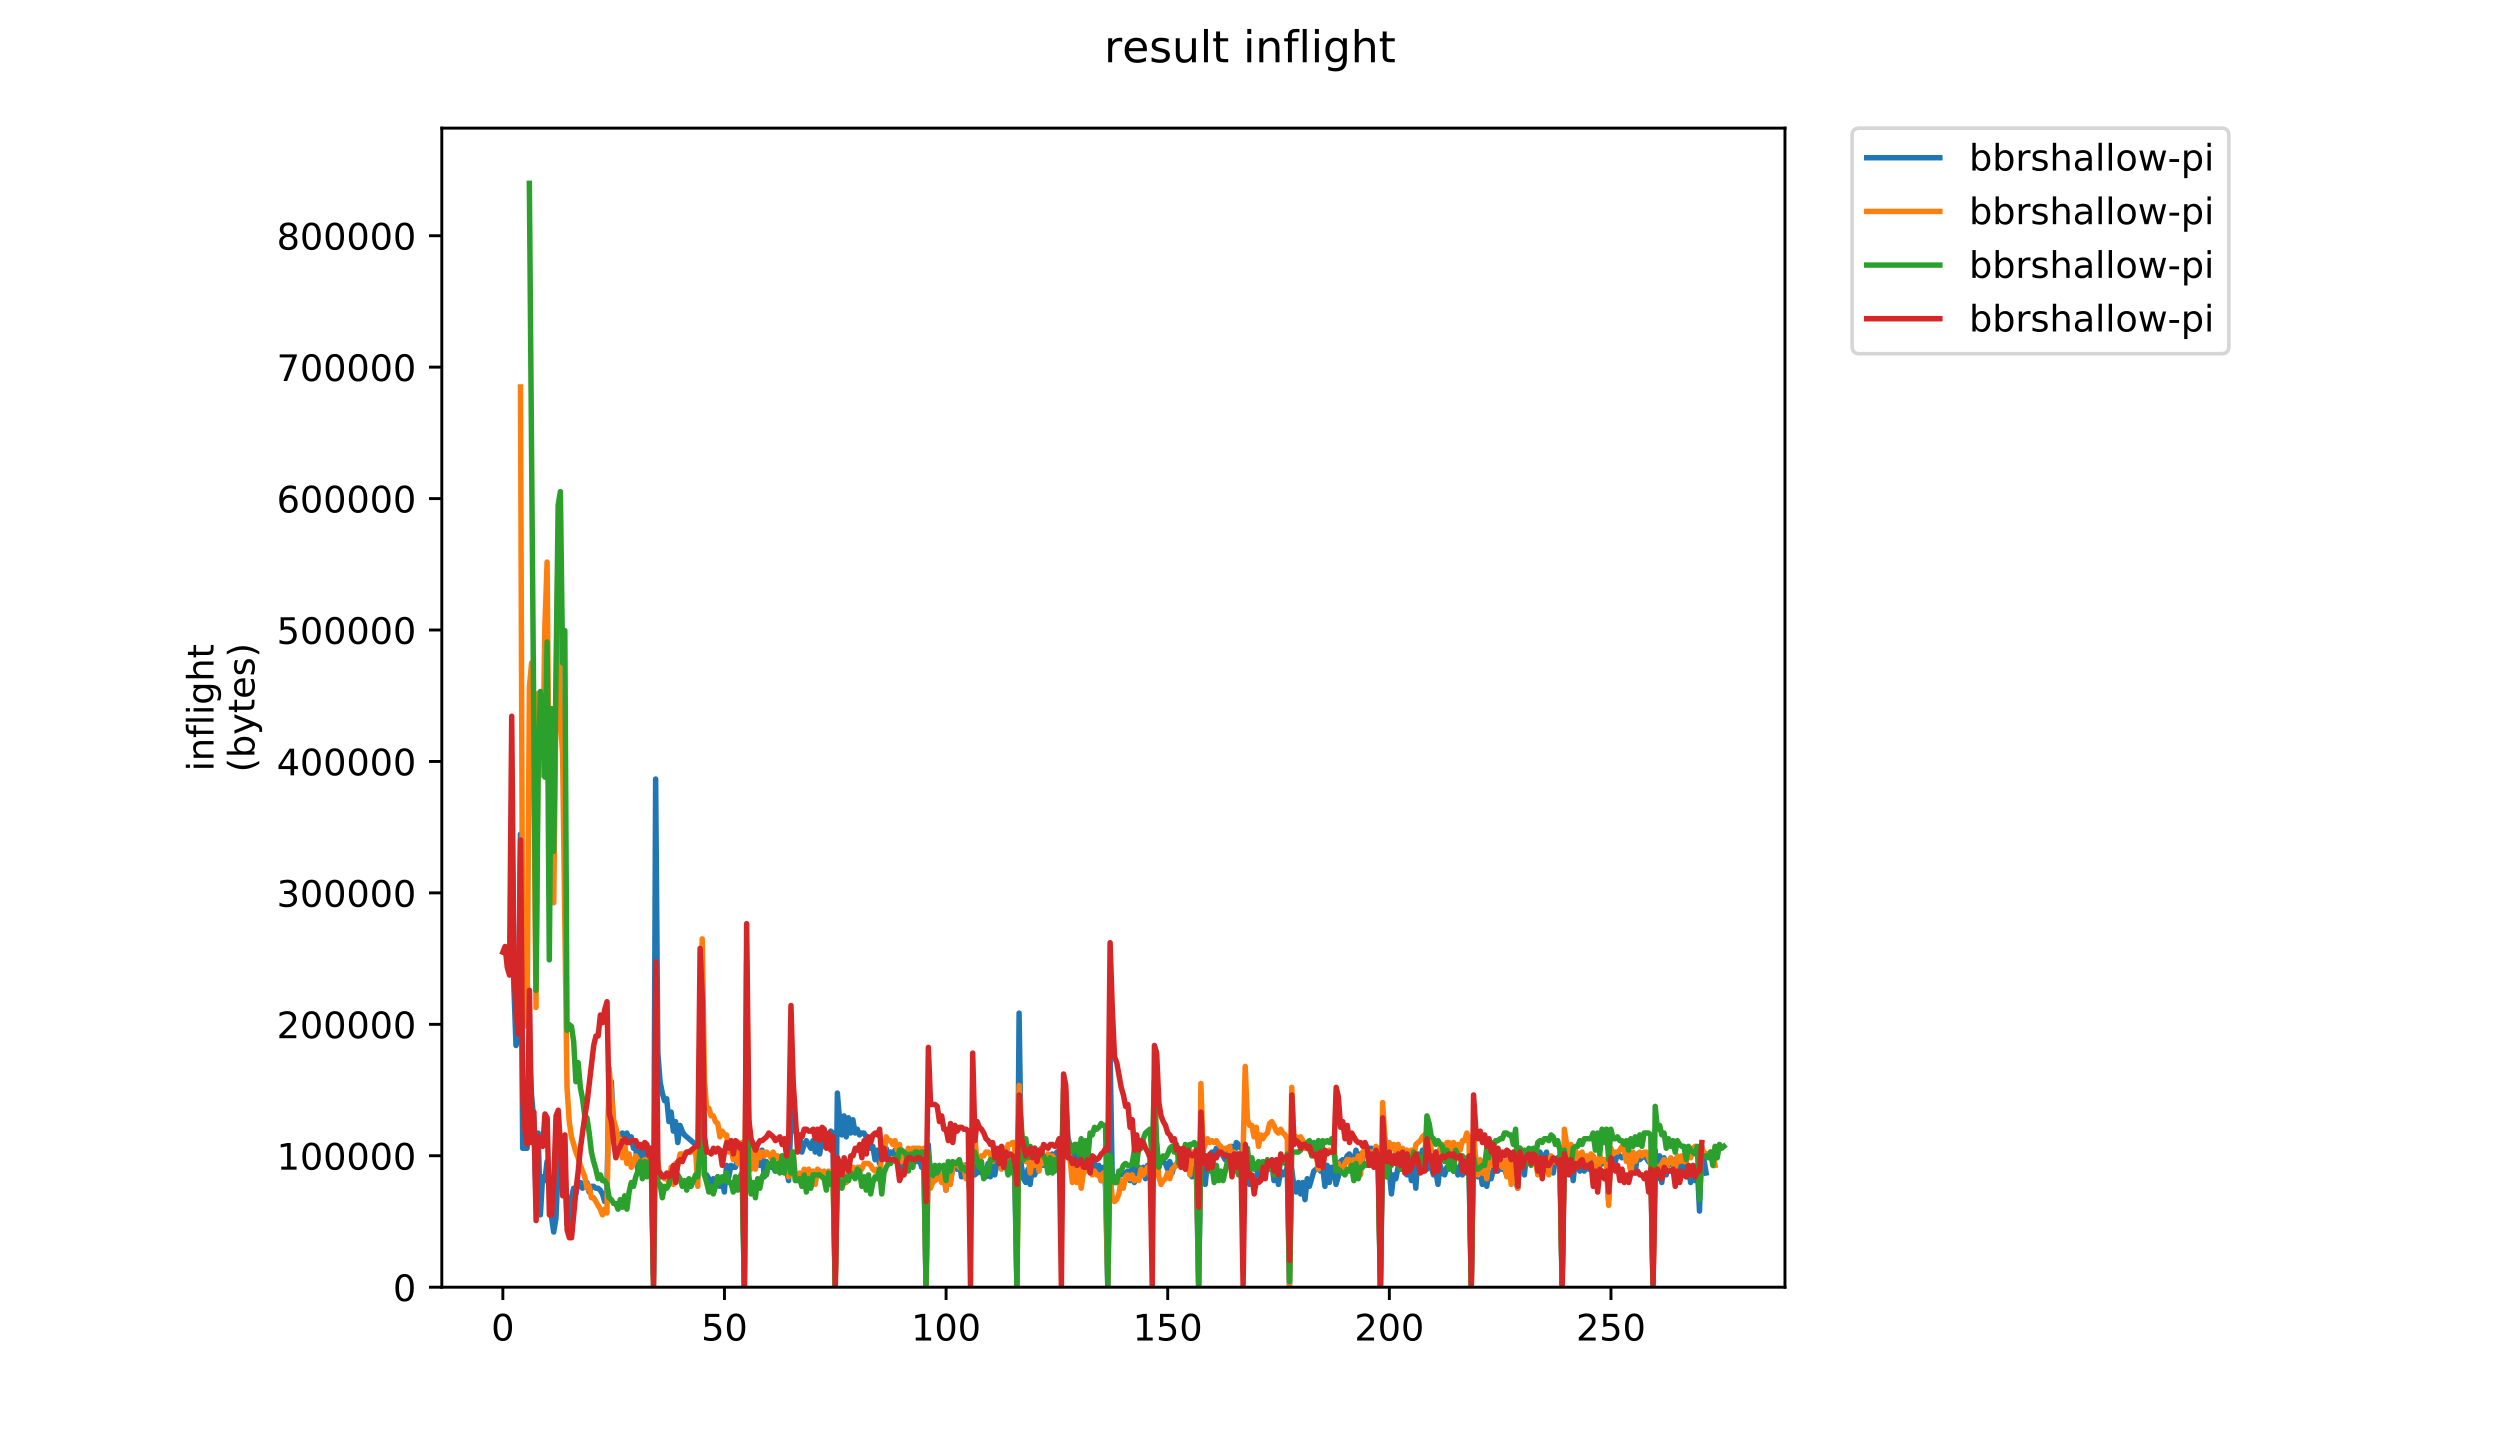 <?xml version="1.0" encoding="utf-8" standalone="no"?>
<!DOCTYPE svg PUBLIC "-//W3C//DTD SVG 1.1//EN"
  "http://www.w3.org/Graphics/SVG/1.1/DTD/svg11.dtd">
<!-- Created with matplotlib (https://matplotlib.org/) -->
<svg height="396pt" version="1.1" viewBox="0 0 684 396" width="684pt" xmlns="http://www.w3.org/2000/svg" xmlns:xlink="http://www.w3.org/1999/xlink">
 <defs>
  <style type="text/css">
*{stroke-linecap:butt;stroke-linejoin:round;}
  </style>
 </defs>
 <g id="figure_1">
  <g id="patch_1">
   <path d="M 0 396 
L 684 396 
L 684 0 
L 0 0 
z
" style="fill:#ffffff;"/>
  </g>
  <g id="axes_1">
   <g id="patch_2">
    <path d="M 120.879 352.174 
L 488.365 352.174 
L 488.365 35.062 
L 120.879 35.062 
z
" style="fill:#ffffff;"/>
   </g>
   <g id="matplotlib.axis_1">
    <g id="xtick_1">
     <g id="line2d_1">
      <defs>
       <path d="M 0 0 
L 0 3.5 
" id="mdcba9cf790" style="stroke:#000000;stroke-width:0.8;"/>
      </defs>
      <g>
       <use style="stroke:#000000;stroke-width:0.8;" x="137.578" xlink:href="#mdcba9cf790" y="352.174"/>
      </g>
     </g>
     <g id="text_1">
      <!-- 0 -->
      <defs>
       <path d="M 31.781 66.406 
Q 24.172 66.406 20.328 58.906 
Q 16.5 51.422 16.5 36.375 
Q 16.5 21.391 20.328 13.891 
Q 24.172 6.391 31.781 6.391 
Q 39.453 6.391 43.281 13.891 
Q 47.125 21.391 47.125 36.375 
Q 47.125 51.422 43.281 58.906 
Q 39.453 66.406 31.781 66.406 
z
M 31.781 74.219 
Q 44.047 74.219 50.516 64.516 
Q 56.984 54.828 56.984 36.375 
Q 56.984 17.969 50.516 8.266 
Q 44.047 -1.422 31.781 -1.422 
Q 19.531 -1.422 13.062 8.266 
Q 6.594 17.969 6.594 36.375 
Q 6.594 54.828 13.062 64.516 
Q 19.531 74.219 31.781 74.219 
z
" id="DejaVuSans-48"/>
      </defs>
      <g transform="translate(134.396 366.773)scale(0.1 -0.1)">
       <use xlink:href="#DejaVuSans-48"/>
      </g>
     </g>
    </g>
    <g id="xtick_2">
     <g id="line2d_2">
      <g>
       <use style="stroke:#000000;stroke-width:0.8;" x="198.214" xlink:href="#mdcba9cf790" y="352.174"/>
      </g>
     </g>
     <g id="text_2">
      <!-- 50 -->
      <defs>
       <path d="M 10.797 72.906 
L 49.516 72.906 
L 49.516 64.594 
L 19.828 64.594 
L 19.828 46.734 
Q 21.969 47.469 24.109 47.828 
Q 26.266 48.188 28.422 48.188 
Q 40.625 48.188 47.75 41.5 
Q 54.891 34.812 54.891 23.391 
Q 54.891 11.625 47.562 5.094 
Q 40.234 -1.422 26.906 -1.422 
Q 22.312 -1.422 17.547 -0.641 
Q 12.797 0.141 7.719 1.703 
L 7.719 11.625 
Q 12.109 9.234 16.797 8.062 
Q 21.484 6.891 26.703 6.891 
Q 35.156 6.891 40.078 11.328 
Q 45.016 15.766 45.016 23.391 
Q 45.016 31 40.078 35.438 
Q 35.156 39.891 26.703 39.891 
Q 22.75 39.891 18.812 39.016 
Q 14.891 38.141 10.797 36.281 
z
" id="DejaVuSans-53"/>
      </defs>
      <g transform="translate(191.851 366.773)scale(0.1 -0.1)">
       <use xlink:href="#DejaVuSans-53"/>
       <use x="63.623" xlink:href="#DejaVuSans-48"/>
      </g>
     </g>
    </g>
    <g id="xtick_3">
     <g id="line2d_3">
      <g>
       <use style="stroke:#000000;stroke-width:0.8;" x="258.85" xlink:href="#mdcba9cf790" y="352.174"/>
      </g>
     </g>
     <g id="text_3">
      <!-- 100 -->
      <defs>
       <path d="M 12.406 8.297 
L 28.516 8.297 
L 28.516 63.922 
L 10.984 60.406 
L 10.984 69.391 
L 28.422 72.906 
L 38.281 72.906 
L 38.281 8.297 
L 54.391 8.297 
L 54.391 0 
L 12.406 0 
z
" id="DejaVuSans-49"/>
      </defs>
      <g transform="translate(249.306 366.773)scale(0.1 -0.1)">
       <use xlink:href="#DejaVuSans-49"/>
       <use x="63.623" xlink:href="#DejaVuSans-48"/>
       <use x="127.246" xlink:href="#DejaVuSans-48"/>
      </g>
     </g>
    </g>
    <g id="xtick_4">
     <g id="line2d_4">
      <g>
       <use style="stroke:#000000;stroke-width:0.8;" x="319.486" xlink:href="#mdcba9cf790" y="352.174"/>
      </g>
     </g>
     <g id="text_4">
      <!-- 150 -->
      <g transform="translate(309.943 366.773)scale(0.1 -0.1)">
       <use xlink:href="#DejaVuSans-49"/>
       <use x="63.623" xlink:href="#DejaVuSans-53"/>
       <use x="127.246" xlink:href="#DejaVuSans-48"/>
      </g>
     </g>
    </g>
    <g id="xtick_5">
     <g id="line2d_5">
      <g>
       <use style="stroke:#000000;stroke-width:0.8;" x="380.123" xlink:href="#mdcba9cf790" y="352.174"/>
      </g>
     </g>
     <g id="text_5">
      <!-- 200 -->
      <defs>
       <path d="M 19.188 8.297 
L 53.609 8.297 
L 53.609 0 
L 7.328 0 
L 7.328 8.297 
Q 12.938 14.109 22.625 23.891 
Q 32.328 33.688 34.812 36.531 
Q 39.547 41.844 41.422 45.531 
Q 43.312 49.219 43.312 52.781 
Q 43.312 58.594 39.234 62.25 
Q 35.156 65.922 28.609 65.922 
Q 23.969 65.922 18.812 64.312 
Q 13.672 62.703 7.812 59.422 
L 7.812 69.391 
Q 13.766 71.781 18.938 73 
Q 24.125 74.219 28.422 74.219 
Q 39.75 74.219 46.484 68.547 
Q 53.219 62.891 53.219 53.422 
Q 53.219 48.922 51.531 44.891 
Q 49.859 40.875 45.406 35.406 
Q 44.188 33.984 37.641 27.219 
Q 31.109 20.453 19.188 8.297 
z
" id="DejaVuSans-50"/>
      </defs>
      <g transform="translate(370.579 366.773)scale(0.1 -0.1)">
       <use xlink:href="#DejaVuSans-50"/>
       <use x="63.623" xlink:href="#DejaVuSans-48"/>
       <use x="127.246" xlink:href="#DejaVuSans-48"/>
      </g>
     </g>
    </g>
    <g id="xtick_6">
     <g id="line2d_6">
      <g>
       <use style="stroke:#000000;stroke-width:0.8;" x="440.759" xlink:href="#mdcba9cf790" y="352.174"/>
      </g>
     </g>
     <g id="text_6">
      <!-- 250 -->
      <g transform="translate(431.215 366.773)scale(0.1 -0.1)">
       <use xlink:href="#DejaVuSans-50"/>
       <use x="63.623" xlink:href="#DejaVuSans-53"/>
       <use x="127.246" xlink:href="#DejaVuSans-48"/>
      </g>
     </g>
    </g>
   </g>
   <g id="matplotlib.axis_2">
    <g id="ytick_1">
     <g id="line2d_7">
      <defs>
       <path d="M 0 0 
L -3.5 0 
" id="m674bd58107" style="stroke:#000000;stroke-width:0.8;"/>
      </defs>
      <g>
       <use style="stroke:#000000;stroke-width:0.8;" x="120.879" xlink:href="#m674bd58107" y="352.174"/>
      </g>
     </g>
     <g id="text_7">
      <!-- 0 -->
      <g transform="translate(107.516 355.973)scale(0.1 -0.1)">
       <use xlink:href="#DejaVuSans-48"/>
      </g>
     </g>
    </g>
    <g id="ytick_2">
     <g id="line2d_8">
      <g>
       <use style="stroke:#000000;stroke-width:0.8;" x="120.879" xlink:href="#m674bd58107" y="316.214"/>
      </g>
     </g>
     <g id="text_8">
      <!-- 100000 -->
      <g transform="translate(75.704 320.013)scale(0.1 -0.1)">
       <use xlink:href="#DejaVuSans-49"/>
       <use x="63.623" xlink:href="#DejaVuSans-48"/>
       <use x="127.246" xlink:href="#DejaVuSans-48"/>
       <use x="190.869" xlink:href="#DejaVuSans-48"/>
       <use x="254.492" xlink:href="#DejaVuSans-48"/>
       <use x="318.115" xlink:href="#DejaVuSans-48"/>
      </g>
     </g>
    </g>
    <g id="ytick_3">
     <g id="line2d_9">
      <g>
       <use style="stroke:#000000;stroke-width:0.8;" x="120.879" xlink:href="#m674bd58107" y="280.253"/>
      </g>
     </g>
     <g id="text_9">
      <!-- 200000 -->
      <g transform="translate(75.704 284.052)scale(0.1 -0.1)">
       <use xlink:href="#DejaVuSans-50"/>
       <use x="63.623" xlink:href="#DejaVuSans-48"/>
       <use x="127.246" xlink:href="#DejaVuSans-48"/>
       <use x="190.869" xlink:href="#DejaVuSans-48"/>
       <use x="254.492" xlink:href="#DejaVuSans-48"/>
       <use x="318.115" xlink:href="#DejaVuSans-48"/>
      </g>
     </g>
    </g>
    <g id="ytick_4">
     <g id="line2d_10">
      <g>
       <use style="stroke:#000000;stroke-width:0.8;" x="120.879" xlink:href="#m674bd58107" y="244.293"/>
      </g>
     </g>
     <g id="text_10">
      <!-- 300000 -->
      <defs>
       <path d="M 40.578 39.312 
Q 47.656 37.797 51.625 33 
Q 55.609 28.219 55.609 21.188 
Q 55.609 10.406 48.188 4.484 
Q 40.766 -1.422 27.094 -1.422 
Q 22.516 -1.422 17.656 -0.516 
Q 12.797 0.391 7.625 2.203 
L 7.625 11.719 
Q 11.719 9.328 16.594 8.109 
Q 21.484 6.891 26.812 6.891 
Q 36.078 6.891 40.938 10.547 
Q 45.797 14.203 45.797 21.188 
Q 45.797 27.641 41.281 31.266 
Q 36.766 34.906 28.719 34.906 
L 20.219 34.906 
L 20.219 43.016 
L 29.109 43.016 
Q 36.375 43.016 40.234 45.922 
Q 44.094 48.828 44.094 54.297 
Q 44.094 59.906 40.109 62.906 
Q 36.141 65.922 28.719 65.922 
Q 24.656 65.922 20.016 65.031 
Q 15.375 64.156 9.812 62.312 
L 9.812 71.094 
Q 15.438 72.656 20.344 73.438 
Q 25.25 74.219 29.594 74.219 
Q 40.828 74.219 47.359 69.109 
Q 53.906 64.016 53.906 55.328 
Q 53.906 49.266 50.438 45.094 
Q 46.969 40.922 40.578 39.312 
z
" id="DejaVuSans-51"/>
      </defs>
      <g transform="translate(75.704 248.092)scale(0.1 -0.1)">
       <use xlink:href="#DejaVuSans-51"/>
       <use x="63.623" xlink:href="#DejaVuSans-48"/>
       <use x="127.246" xlink:href="#DejaVuSans-48"/>
       <use x="190.869" xlink:href="#DejaVuSans-48"/>
       <use x="254.492" xlink:href="#DejaVuSans-48"/>
       <use x="318.115" xlink:href="#DejaVuSans-48"/>
      </g>
     </g>
    </g>
    <g id="ytick_5">
     <g id="line2d_11">
      <g>
       <use style="stroke:#000000;stroke-width:0.8;" x="120.879" xlink:href="#m674bd58107" y="208.332"/>
      </g>
     </g>
     <g id="text_11">
      <!-- 400000 -->
      <defs>
       <path d="M 37.797 64.312 
L 12.891 25.391 
L 37.797 25.391 
z
M 35.203 72.906 
L 47.609 72.906 
L 47.609 25.391 
L 58.016 25.391 
L 58.016 17.188 
L 47.609 17.188 
L 47.609 0 
L 37.797 0 
L 37.797 17.188 
L 4.891 17.188 
L 4.891 26.703 
z
" id="DejaVuSans-52"/>
      </defs>
      <g transform="translate(75.704 212.131)scale(0.1 -0.1)">
       <use xlink:href="#DejaVuSans-52"/>
       <use x="63.623" xlink:href="#DejaVuSans-48"/>
       <use x="127.246" xlink:href="#DejaVuSans-48"/>
       <use x="190.869" xlink:href="#DejaVuSans-48"/>
       <use x="254.492" xlink:href="#DejaVuSans-48"/>
       <use x="318.115" xlink:href="#DejaVuSans-48"/>
      </g>
     </g>
    </g>
    <g id="ytick_6">
     <g id="line2d_12">
      <g>
       <use style="stroke:#000000;stroke-width:0.8;" x="120.879" xlink:href="#m674bd58107" y="172.371"/>
      </g>
     </g>
     <g id="text_12">
      <!-- 500000 -->
      <g transform="translate(75.704 176.171)scale(0.1 -0.1)">
       <use xlink:href="#DejaVuSans-53"/>
       <use x="63.623" xlink:href="#DejaVuSans-48"/>
       <use x="127.246" xlink:href="#DejaVuSans-48"/>
       <use x="190.869" xlink:href="#DejaVuSans-48"/>
       <use x="254.492" xlink:href="#DejaVuSans-48"/>
       <use x="318.115" xlink:href="#DejaVuSans-48"/>
      </g>
     </g>
    </g>
    <g id="ytick_7">
     <g id="line2d_13">
      <g>
       <use style="stroke:#000000;stroke-width:0.8;" x="120.879" xlink:href="#m674bd58107" y="136.411"/>
      </g>
     </g>
     <g id="text_13">
      <!-- 600000 -->
      <defs>
       <path d="M 33.016 40.375 
Q 26.375 40.375 22.484 35.828 
Q 18.609 31.297 18.609 23.391 
Q 18.609 15.531 22.484 10.953 
Q 26.375 6.391 33.016 6.391 
Q 39.656 6.391 43.531 10.953 
Q 47.406 15.531 47.406 23.391 
Q 47.406 31.297 43.531 35.828 
Q 39.656 40.375 33.016 40.375 
z
M 52.594 71.297 
L 52.594 62.312 
Q 48.875 64.062 45.094 64.984 
Q 41.312 65.922 37.594 65.922 
Q 27.828 65.922 22.672 59.328 
Q 17.531 52.734 16.797 39.406 
Q 19.672 43.656 24.016 45.922 
Q 28.375 48.188 33.594 48.188 
Q 44.578 48.188 50.953 41.516 
Q 57.328 34.859 57.328 23.391 
Q 57.328 12.156 50.688 5.359 
Q 44.047 -1.422 33.016 -1.422 
Q 20.359 -1.422 13.672 8.266 
Q 6.984 17.969 6.984 36.375 
Q 6.984 53.656 15.188 63.938 
Q 23.391 74.219 37.203 74.219 
Q 40.922 74.219 44.703 73.484 
Q 48.484 72.75 52.594 71.297 
z
" id="DejaVuSans-54"/>
      </defs>
      <g transform="translate(75.704 140.21)scale(0.1 -0.1)">
       <use xlink:href="#DejaVuSans-54"/>
       <use x="63.623" xlink:href="#DejaVuSans-48"/>
       <use x="127.246" xlink:href="#DejaVuSans-48"/>
       <use x="190.869" xlink:href="#DejaVuSans-48"/>
       <use x="254.492" xlink:href="#DejaVuSans-48"/>
       <use x="318.115" xlink:href="#DejaVuSans-48"/>
      </g>
     </g>
    </g>
    <g id="ytick_8">
     <g id="line2d_14">
      <g>
       <use style="stroke:#000000;stroke-width:0.8;" x="120.879" xlink:href="#m674bd58107" y="100.45"/>
      </g>
     </g>
     <g id="text_14">
      <!-- 700000 -->
      <defs>
       <path d="M 8.203 72.906 
L 55.078 72.906 
L 55.078 68.703 
L 28.609 0 
L 18.312 0 
L 43.219 64.594 
L 8.203 64.594 
z
" id="DejaVuSans-55"/>
      </defs>
      <g transform="translate(75.704 104.25)scale(0.1 -0.1)">
       <use xlink:href="#DejaVuSans-55"/>
       <use x="63.623" xlink:href="#DejaVuSans-48"/>
       <use x="127.246" xlink:href="#DejaVuSans-48"/>
       <use x="190.869" xlink:href="#DejaVuSans-48"/>
       <use x="254.492" xlink:href="#DejaVuSans-48"/>
       <use x="318.115" xlink:href="#DejaVuSans-48"/>
      </g>
     </g>
    </g>
    <g id="ytick_9">
     <g id="line2d_15">
      <g>
       <use style="stroke:#000000;stroke-width:0.8;" x="120.879" xlink:href="#m674bd58107" y="64.49"/>
      </g>
     </g>
     <g id="text_15">
      <!-- 800000 -->
      <defs>
       <path d="M 31.781 34.625 
Q 24.75 34.625 20.719 30.859 
Q 16.703 27.094 16.703 20.516 
Q 16.703 13.922 20.719 10.156 
Q 24.75 6.391 31.781 6.391 
Q 38.812 6.391 42.859 10.172 
Q 46.922 13.969 46.922 20.516 
Q 46.922 27.094 42.891 30.859 
Q 38.875 34.625 31.781 34.625 
z
M 21.922 38.812 
Q 15.578 40.375 12.031 44.719 
Q 8.5 49.078 8.5 55.328 
Q 8.5 64.062 14.719 69.141 
Q 20.953 74.219 31.781 74.219 
Q 42.672 74.219 48.875 69.141 
Q 55.078 64.062 55.078 55.328 
Q 55.078 49.078 51.531 44.719 
Q 48 40.375 41.703 38.812 
Q 48.828 37.156 52.797 32.312 
Q 56.781 27.484 56.781 20.516 
Q 56.781 9.906 50.312 4.234 
Q 43.844 -1.422 31.781 -1.422 
Q 19.734 -1.422 13.25 4.234 
Q 6.781 9.906 6.781 20.516 
Q 6.781 27.484 10.781 32.312 
Q 14.797 37.156 21.922 38.812 
z
M 18.312 54.391 
Q 18.312 48.734 21.844 45.562 
Q 25.391 42.391 31.781 42.391 
Q 38.141 42.391 41.719 45.562 
Q 45.312 48.734 45.312 54.391 
Q 45.312 60.062 41.719 63.234 
Q 38.141 66.406 31.781 66.406 
Q 25.391 66.406 21.844 63.234 
Q 18.312 60.062 18.312 54.391 
z
" id="DejaVuSans-56"/>
      </defs>
      <g transform="translate(75.704 68.289)scale(0.1 -0.1)">
       <use xlink:href="#DejaVuSans-56"/>
       <use x="63.623" xlink:href="#DejaVuSans-48"/>
       <use x="127.246" xlink:href="#DejaVuSans-48"/>
       <use x="190.869" xlink:href="#DejaVuSans-48"/>
       <use x="254.492" xlink:href="#DejaVuSans-48"/>
       <use x="318.115" xlink:href="#DejaVuSans-48"/>
      </g>
     </g>
    </g>
    <g id="text_16">
     <!-- inflight -->
     <defs>
      <path d="M 9.422 54.688 
L 18.406 54.688 
L 18.406 0 
L 9.422 0 
z
M 9.422 75.984 
L 18.406 75.984 
L 18.406 64.594 
L 9.422 64.594 
z
" id="DejaVuSans-105"/>
      <path d="M 54.891 33.016 
L 54.891 0 
L 45.906 0 
L 45.906 32.719 
Q 45.906 40.484 42.875 44.328 
Q 39.844 48.188 33.797 48.188 
Q 26.516 48.188 22.312 43.547 
Q 18.109 38.922 18.109 30.906 
L 18.109 0 
L 9.078 0 
L 9.078 54.688 
L 18.109 54.688 
L 18.109 46.188 
Q 21.344 51.125 25.703 53.562 
Q 30.078 56 35.797 56 
Q 45.219 56 50.047 50.172 
Q 54.891 44.344 54.891 33.016 
z
" id="DejaVuSans-110"/>
      <path d="M 37.109 75.984 
L 37.109 68.5 
L 28.516 68.5 
Q 23.688 68.5 21.797 66.547 
Q 19.922 64.594 19.922 59.516 
L 19.922 54.688 
L 34.719 54.688 
L 34.719 47.703 
L 19.922 47.703 
L 19.922 0 
L 10.891 0 
L 10.891 47.703 
L 2.297 47.703 
L 2.297 54.688 
L 10.891 54.688 
L 10.891 58.5 
Q 10.891 67.625 15.141 71.797 
Q 19.391 75.984 28.609 75.984 
z
" id="DejaVuSans-102"/>
      <path d="M 9.422 75.984 
L 18.406 75.984 
L 18.406 0 
L 9.422 0 
z
" id="DejaVuSans-108"/>
      <path d="M 45.406 27.984 
Q 45.406 37.75 41.375 43.109 
Q 37.359 48.484 30.078 48.484 
Q 22.859 48.484 18.828 43.109 
Q 14.797 37.75 14.797 27.984 
Q 14.797 18.266 18.828 12.891 
Q 22.859 7.516 30.078 7.516 
Q 37.359 7.516 41.375 12.891 
Q 45.406 18.266 45.406 27.984 
z
M 54.391 6.781 
Q 54.391 -7.172 48.188 -13.984 
Q 42 -20.797 29.203 -20.797 
Q 24.469 -20.797 20.266 -20.094 
Q 16.062 -19.391 12.109 -17.922 
L 12.109 -9.188 
Q 16.062 -11.328 19.922 -12.344 
Q 23.781 -13.375 27.781 -13.375 
Q 36.625 -13.375 41.016 -8.766 
Q 45.406 -4.156 45.406 5.172 
L 45.406 9.625 
Q 42.625 4.781 38.281 2.391 
Q 33.938 0 27.875 0 
Q 17.828 0 11.672 7.656 
Q 5.516 15.328 5.516 27.984 
Q 5.516 40.672 11.672 48.328 
Q 17.828 56 27.875 56 
Q 33.938 56 38.281 53.609 
Q 42.625 51.219 45.406 46.391 
L 45.406 54.688 
L 54.391 54.688 
z
" id="DejaVuSans-103"/>
      <path d="M 54.891 33.016 
L 54.891 0 
L 45.906 0 
L 45.906 32.719 
Q 45.906 40.484 42.875 44.328 
Q 39.844 48.188 33.797 48.188 
Q 26.516 48.188 22.312 43.547 
Q 18.109 38.922 18.109 30.906 
L 18.109 0 
L 9.078 0 
L 9.078 75.984 
L 18.109 75.984 
L 18.109 46.188 
Q 21.344 51.125 25.703 53.562 
Q 30.078 56 35.797 56 
Q 45.219 56 50.047 50.172 
Q 54.891 44.344 54.891 33.016 
z
" id="DejaVuSans-104"/>
      <path d="M 18.312 70.219 
L 18.312 54.688 
L 36.812 54.688 
L 36.812 47.703 
L 18.312 47.703 
L 18.312 18.016 
Q 18.312 11.328 20.141 9.422 
Q 21.969 7.516 27.594 7.516 
L 36.812 7.516 
L 36.812 0 
L 27.594 0 
Q 17.188 0 13.234 3.875 
Q 9.281 7.766 9.281 18.016 
L 9.281 47.703 
L 2.688 47.703 
L 2.688 54.688 
L 9.281 54.688 
L 9.281 70.219 
z
" id="DejaVuSans-116"/>
     </defs>
     <g transform="translate(58.426 211.018)rotate(-90)scale(0.1 -0.1)">
      <use xlink:href="#DejaVuSans-105"/>
      <use x="27.783" xlink:href="#DejaVuSans-110"/>
      <use x="91.162" xlink:href="#DejaVuSans-102"/>
      <use x="126.367" xlink:href="#DejaVuSans-108"/>
      <use x="154.15" xlink:href="#DejaVuSans-105"/>
      <use x="181.934" xlink:href="#DejaVuSans-103"/>
      <use x="245.41" xlink:href="#DejaVuSans-104"/>
      <use x="308.789" xlink:href="#DejaVuSans-116"/>
     </g>
     <!-- (bytes) -->
     <defs>
      <path d="M 31 75.875 
Q 24.469 64.656 21.281 53.656 
Q 18.109 42.672 18.109 31.391 
Q 18.109 20.125 21.312 9.062 
Q 24.516 -2 31 -13.188 
L 23.188 -13.188 
Q 15.875 -1.703 12.234 9.375 
Q 8.594 20.453 8.594 31.391 
Q 8.594 42.281 12.203 53.312 
Q 15.828 64.359 23.188 75.875 
z
" id="DejaVuSans-40"/>
      <path d="M 48.688 27.297 
Q 48.688 37.203 44.609 42.844 
Q 40.531 48.484 33.406 48.484 
Q 26.266 48.484 22.188 42.844 
Q 18.109 37.203 18.109 27.297 
Q 18.109 17.391 22.188 11.75 
Q 26.266 6.109 33.406 6.109 
Q 40.531 6.109 44.609 11.75 
Q 48.688 17.391 48.688 27.297 
z
M 18.109 46.391 
Q 20.953 51.266 25.266 53.625 
Q 29.594 56 35.594 56 
Q 45.562 56 51.781 48.094 
Q 58.016 40.188 58.016 27.297 
Q 58.016 14.406 51.781 6.484 
Q 45.562 -1.422 35.594 -1.422 
Q 29.594 -1.422 25.266 0.953 
Q 20.953 3.328 18.109 8.203 
L 18.109 0 
L 9.078 0 
L 9.078 75.984 
L 18.109 75.984 
z
" id="DejaVuSans-98"/>
      <path d="M 32.172 -5.078 
Q 28.375 -14.844 24.75 -17.812 
Q 21.141 -20.797 15.094 -20.797 
L 7.906 -20.797 
L 7.906 -13.281 
L 13.188 -13.281 
Q 16.891 -13.281 18.938 -11.516 
Q 21 -9.766 23.484 -3.219 
L 25.094 0.875 
L 2.984 54.688 
L 12.5 54.688 
L 29.594 11.922 
L 46.688 54.688 
L 56.203 54.688 
z
" id="DejaVuSans-121"/>
      <path d="M 56.203 29.594 
L 56.203 25.203 
L 14.891 25.203 
Q 15.484 15.922 20.484 11.062 
Q 25.484 6.203 34.422 6.203 
Q 39.594 6.203 44.453 7.469 
Q 49.312 8.734 54.109 11.281 
L 54.109 2.781 
Q 49.266 0.734 44.188 -0.344 
Q 39.109 -1.422 33.891 -1.422 
Q 20.797 -1.422 13.156 6.188 
Q 5.516 13.812 5.516 26.812 
Q 5.516 40.234 12.766 48.109 
Q 20.016 56 32.328 56 
Q 43.359 56 49.781 48.891 
Q 56.203 41.797 56.203 29.594 
z
M 47.219 32.234 
Q 47.125 39.594 43.094 43.984 
Q 39.062 48.391 32.422 48.391 
Q 24.906 48.391 20.391 44.141 
Q 15.875 39.891 15.188 32.172 
z
" id="DejaVuSans-101"/>
      <path d="M 44.281 53.078 
L 44.281 44.578 
Q 40.484 46.531 36.375 47.5 
Q 32.281 48.484 27.875 48.484 
Q 21.188 48.484 17.844 46.438 
Q 14.5 44.391 14.5 40.281 
Q 14.5 37.156 16.891 35.375 
Q 19.281 33.594 26.516 31.984 
L 29.594 31.297 
Q 39.156 29.25 43.188 25.516 
Q 47.219 21.781 47.219 15.094 
Q 47.219 7.469 41.188 3.016 
Q 35.156 -1.422 24.609 -1.422 
Q 20.219 -1.422 15.453 -0.562 
Q 10.688 0.297 5.422 2 
L 5.422 11.281 
Q 10.406 8.688 15.234 7.391 
Q 20.062 6.109 24.812 6.109 
Q 31.156 6.109 34.562 8.281 
Q 37.984 10.453 37.984 14.406 
Q 37.984 18.062 35.516 20.016 
Q 33.062 21.969 24.703 23.781 
L 21.578 24.516 
Q 13.234 26.266 9.516 29.906 
Q 5.812 33.547 5.812 39.891 
Q 5.812 47.609 11.281 51.797 
Q 16.75 56 26.812 56 
Q 31.781 56 36.172 55.266 
Q 40.578 54.547 44.281 53.078 
z
" id="DejaVuSans-115"/>
      <path d="M 8.016 75.875 
L 15.828 75.875 
Q 23.141 64.359 26.781 53.312 
Q 30.422 42.281 30.422 31.391 
Q 30.422 20.453 26.781 9.375 
Q 23.141 -1.703 15.828 -13.188 
L 8.016 -13.188 
Q 14.5 -2 17.703 9.062 
Q 20.906 20.125 20.906 31.391 
Q 20.906 42.672 17.703 53.656 
Q 14.5 64.656 8.016 75.875 
z
" id="DejaVuSans-41"/>
     </defs>
     <g transform="translate(69.624 211.295)rotate(-90)scale(0.1 -0.1)">
      <use xlink:href="#DejaVuSans-40"/>
      <use x="39.014" xlink:href="#DejaVuSans-98"/>
      <use x="102.49" xlink:href="#DejaVuSans-121"/>
      <use x="161.67" xlink:href="#DejaVuSans-116"/>
      <use x="200.879" xlink:href="#DejaVuSans-101"/>
      <use x="262.402" xlink:href="#DejaVuSans-115"/>
      <use x="314.502" xlink:href="#DejaVuSans-41"/>
     </g>
    </g>
   </g>
   <g id="line2d_16">
    <path clip-path="url(#pb59e7ddd84)" d="M 139.967 220.435 
L 140.573 269.381 
L 141.179 286.044 
L 141.786 283.441 
L 142.392 228.245 
L 142.999 314.162 
L 144.211 314.162 
L 144.818 287.086 
L 145.424 299.583 
L 146.03 306.352 
L 146.637 327.701 
L 147.243 309.997 
L 147.849 332.387 
L 148.456 321.973 
L 149.062 323.014 
L 149.669 317.807 
L 150.275 324.056 
L 150.881 332.908 
L 151.488 337.074 
L 152.094 333.429 
L 152.7 319.89 
L 153.307 311.038 
L 153.913 325.097 
L 154.519 318.849 
L 155.126 334.991 
L 155.732 334.47 
L 156.339 327.701 
L 156.945 325.097 
L 157.551 326.659 
L 158.158 323.535 
L 158.764 323.535 
L 159.37 325.097 
L 159.977 323.535 
L 160.583 323.535 
L 161.189 326.139 
L 161.796 324.577 
L 162.402 324.577 
L 163.009 325.097 
L 163.615 325.097 
L 164.221 325.618 
L 164.828 326.659 
L 165.434 328.742 
L 166.04 326.659 
L 166.647 295.938 
L 167.253 295.938 
L 167.859 308.435 
L 168.466 310.517 
L 169.678 310.517 
L 170.285 309.997 
L 170.891 311.038 
L 171.498 309.997 
L 172.104 311.559 
L 172.71 311.038 
L 173.317 314.162 
L 173.923 313.642 
L 174.529 320.932 
L 175.136 314.162 
L 175.742 319.37 
L 176.348 314.162 
L 176.955 316.245 
L 177.561 314.162 
L 178.168 314.162 
L 178.774 349.05 
L 179.38 213.145 
L 179.987 288.127 
L 180.593 295.938 
L 181.199 299.062 
L 181.806 301.145 
L 182.412 300.624 
L 183.018 306.873 
L 183.625 304.269 
L 184.231 309.476 
L 184.838 306.873 
L 185.444 312.6 
L 186.05 307.914 
L 186.657 309.476 
L 187.263 310.517 
L 190.901 313.642 
L 191.508 313.121 
L 192.114 298.02 
L 192.72 321.452 
L 193.327 321.452 
L 193.933 322.494 
L 194.539 325.097 
L 195.146 322.494 
L 195.752 324.577 
L 196.358 321.973 
L 196.965 324.577 
L 197.571 322.494 
L 198.178 326.139 
L 198.784 318.849 
L 199.39 321.973 
L 199.997 318.849 
L 200.603 319.37 
L 201.209 319.37 
L 201.816 317.287 
L 202.422 317.287 
L 203.028 316.245 
L 203.635 351.653 
L 204.241 278.234 
L 204.847 307.914 
L 205.454 315.725 
L 206.06 313.121 
L 206.667 318.328 
L 207.273 315.204 
L 207.879 318.849 
L 208.486 314.683 
L 209.092 321.973 
L 209.698 317.807 
L 210.305 318.849 
L 210.911 319.37 
L 211.517 319.37 
L 212.124 320.411 
L 212.73 319.37 
L 213.337 318.849 
L 213.943 318.849 
L 214.549 319.89 
L 215.156 319.89 
L 215.762 323.014 
L 216.368 307.393 
L 216.975 298.541 
L 217.581 309.476 
L 218.187 310.517 
L 218.794 311.038 
L 219.4 315.204 
L 220.007 313.121 
L 220.613 312.08 
L 221.826 314.162 
L 222.432 312.08 
L 223.038 315.204 
L 223.645 312.08 
L 224.251 315.725 
L 224.857 312.08 
L 225.464 313.642 
L 226.07 312.08 
L 226.677 311.038 
L 227.283 309.476 
L 227.889 309.997 
L 228.496 351.653 
L 229.102 299.062 
L 229.708 306.352 
L 230.315 310.517 
L 230.921 305.31 
L 231.527 311.038 
L 232.134 305.831 
L 232.74 309.997 
L 233.347 306.352 
L 233.953 309.997 
L 234.559 308.955 
L 235.166 310.517 
L 235.772 309.997 
L 236.378 309.997 
L 237.591 312.08 
L 238.197 314.162 
L 238.804 313.642 
L 239.41 317.287 
L 240.016 314.683 
L 240.623 318.328 
L 241.229 316.766 
L 241.836 314.162 
L 242.442 314.162 
L 243.048 316.245 
L 243.655 315.204 
L 244.261 315.725 
L 244.867 314.683 
L 245.474 317.807 
L 246.08 316.245 
L 246.686 320.411 
L 247.293 316.766 
L 247.899 316.245 
L 249.112 316.245 
L 249.718 315.725 
L 250.325 316.245 
L 250.931 317.807 
L 251.537 316.766 
L 252.144 319.37 
L 252.75 317.807 
L 253.356 351.653 
L 253.963 313.121 
L 254.569 321.973 
L 255.176 323.014 
L 255.782 320.411 
L 256.388 321.973 
L 256.995 319.89 
L 257.601 320.932 
L 258.207 320.932 
L 258.814 325.618 
L 259.42 319.89 
L 260.026 323.014 
L 260.633 319.89 
L 261.239 318.849 
L 261.846 319.89 
L 262.452 317.807 
L 263.058 321.973 
L 263.665 318.849 
L 264.271 318.849 
L 264.877 318.328 
L 265.484 328.742 
L 266.09 313.642 
L 266.696 321.452 
L 267.303 320.932 
L 267.909 319.89 
L 268.516 320.932 
L 269.122 320.411 
L 269.728 321.973 
L 270.335 318.328 
L 270.941 321.973 
L 271.547 318.849 
L 272.154 321.452 
L 272.76 318.328 
L 273.366 317.287 
L 273.973 316.766 
L 274.579 317.287 
L 275.185 319.37 
L 275.792 317.287 
L 276.398 318.328 
L 277.005 317.807 
L 277.611 320.411 
L 278.217 351.653 
L 278.824 277.192 
L 279.43 318.849 
L 280.036 322.494 
L 280.643 323.535 
L 281.249 319.89 
L 281.855 324.056 
L 282.462 318.849 
L 283.068 321.452 
L 283.675 319.89 
L 284.281 317.807 
L 285.494 318.849 
L 286.1 316.766 
L 286.706 316.245 
L 287.313 316.766 
L 287.919 315.725 
L 288.525 320.411 
L 289.132 315.204 
L 290.345 323.535 
L 290.951 302.707 
L 291.557 300.624 
L 292.164 311.038 
L 292.77 313.642 
L 293.376 318.849 
L 293.983 313.642 
L 294.589 320.411 
L 295.195 315.204 
L 295.802 317.807 
L 296.408 317.287 
L 297.015 317.287 
L 297.621 319.37 
L 298.227 317.287 
L 298.834 319.37 
L 299.44 318.328 
L 300.046 320.932 
L 300.653 318.849 
L 301.259 323.014 
L 301.865 319.37 
L 302.472 324.577 
L 303.078 352.174 
L 303.685 286.044 
L 304.291 321.452 
L 304.897 322.494 
L 306.11 321.452 
L 306.716 321.452 
L 307.323 320.932 
L 307.929 320.932 
L 308.535 320.411 
L 309.142 323.014 
L 309.748 319.37 
L 310.354 323.535 
L 310.961 319.37 
L 311.567 319.37 
L 312.174 319.89 
L 312.78 319.37 
L 313.386 322.494 
L 313.993 318.849 
L 314.599 320.411 
L 315.205 323.535 
L 315.812 312.6 
L 316.418 314.162 
L 317.024 319.37 
L 317.631 317.287 
L 318.844 318.328 
L 319.45 319.89 
L 320.056 317.807 
L 320.663 320.932 
L 321.269 318.849 
L 321.875 318.849 
L 322.482 317.287 
L 323.088 317.807 
L 323.694 317.287 
L 324.301 317.287 
L 324.907 318.328 
L 325.514 318.328 
L 326.12 321.973 
L 326.726 318.328 
L 327.333 320.932 
L 327.939 351.653 
L 328.545 314.683 
L 329.152 318.849 
L 329.758 324.056 
L 330.364 317.287 
L 330.971 316.766 
L 331.577 315.204 
L 332.184 315.725 
L 332.79 314.162 
L 333.396 315.725 
L 334.003 314.162 
L 334.609 316.245 
L 335.215 317.287 
L 335.822 314.162 
L 336.428 318.328 
L 337.034 313.642 
L 337.641 316.245 
L 338.247 312.6 
L 338.854 313.121 
L 339.46 314.162 
L 340.066 314.162 
L 340.673 316.245 
L 341.279 315.204 
L 341.885 324.056 
L 342.492 322.494 
L 343.704 322.494 
L 344.311 319.37 
L 344.917 321.973 
L 345.524 318.849 
L 346.13 320.411 
L 346.736 318.328 
L 347.343 318.849 
L 347.949 317.807 
L 348.555 323.014 
L 349.162 319.89 
L 349.768 324.056 
L 350.374 320.411 
L 350.981 321.452 
L 351.587 320.932 
L 352.193 319.37 
L 352.8 351.653 
L 353.406 319.89 
L 354.013 324.577 
L 354.619 326.139 
L 355.225 323.535 
L 355.832 326.659 
L 356.438 323.535 
L 357.044 328.222 
L 357.651 322.494 
L 358.257 324.577 
L 359.47 320.411 
L 360.683 319.37 
L 361.289 320.411 
L 361.895 319.37 
L 362.502 324.577 
L 363.108 318.849 
L 363.714 323.535 
L 364.321 319.37 
L 364.927 319.37 
L 365.533 324.056 
L 366.14 321.973 
L 366.746 317.807 
L 367.353 317.287 
L 367.959 318.328 
L 368.565 316.245 
L 369.172 315.725 
L 369.778 317.287 
L 370.384 317.807 
L 370.991 314.683 
L 371.597 317.807 
L 372.203 315.725 
L 372.81 317.287 
L 373.416 314.162 
L 375.235 314.162 
L 375.842 315.204 
L 376.448 314.162 
L 377.054 314.162 
L 377.661 351.653 
L 378.267 312.6 
L 378.873 319.37 
L 379.48 321.973 
L 380.086 319.89 
L 380.693 326.659 
L 381.299 321.452 
L 381.905 322.494 
L 382.512 319.37 
L 383.118 319.89 
L 383.724 319.89 
L 384.331 319.37 
L 384.937 321.452 
L 385.543 317.807 
L 386.15 323.014 
L 386.756 318.328 
L 387.362 325.097 
L 387.969 315.725 
L 388.575 319.89 
L 389.182 314.683 
L 389.788 315.204 
L 390.394 319.89 
L 391.001 314.162 
L 391.607 319.37 
L 392.213 321.452 
L 392.82 320.411 
L 393.426 324.056 
L 394.032 318.849 
L 394.639 320.932 
L 395.245 321.452 
L 395.852 319.37 
L 396.458 319.37 
L 397.064 318.849 
L 397.671 320.411 
L 398.277 319.37 
L 398.883 321.452 
L 399.49 318.849 
L 400.096 321.452 
L 400.702 320.411 
L 401.309 318.849 
L 401.915 319.37 
L 402.522 351.653 
L 403.128 315.204 
L 403.734 320.411 
L 404.341 321.973 
L 404.947 320.411 
L 405.553 324.056 
L 406.16 322.494 
L 406.766 324.577 
L 407.372 320.932 
L 407.979 322.494 
L 408.585 319.89 
L 409.192 319.37 
L 409.798 320.411 
L 410.404 319.37 
L 411.011 319.89 
L 411.617 319.89 
L 412.223 321.452 
L 412.83 318.849 
L 413.436 320.932 
L 414.042 318.849 
L 414.649 323.014 
L 415.255 325.097 
L 415.862 314.162 
L 416.468 315.204 
L 417.074 321.452 
L 417.681 315.204 
L 418.287 318.328 
L 418.893 314.683 
L 420.106 315.725 
L 420.712 315.204 
L 421.319 315.204 
L 422.531 317.287 
L 423.138 315.204 
L 423.744 320.932 
L 424.351 316.766 
L 424.957 320.932 
L 425.563 317.287 
L 426.17 316.766 
L 426.776 317.287 
L 427.382 351.653 
L 427.989 314.162 
L 428.595 317.807 
L 429.201 318.849 
L 429.808 316.766 
L 430.414 323.014 
L 431.021 317.287 
L 431.627 318.328 
L 432.233 320.411 
L 432.84 318.328 
L 433.446 320.411 
L 434.052 318.849 
L 434.659 319.89 
L 435.265 316.766 
L 435.871 320.411 
L 436.478 317.287 
L 437.084 319.89 
L 437.691 318.849 
L 438.297 318.328 
L 438.903 318.328 
L 439.51 317.807 
L 440.116 328.222 
L 440.722 316.245 
L 441.329 316.245 
L 441.935 317.807 
L 442.541 315.725 
L 443.754 316.766 
L 444.967 315.725 
L 445.573 316.245 
L 446.18 320.411 
L 446.786 316.245 
L 447.392 320.932 
L 447.999 315.725 
L 448.605 317.287 
L 449.818 316.245 
L 450.424 316.766 
L 451.031 317.807 
L 451.637 318.328 
L 452.243 351.653 
L 452.85 314.683 
L 453.456 322.494 
L 454.062 316.245 
L 454.669 323.535 
L 455.275 316.766 
L 455.881 321.452 
L 456.488 317.807 
L 457.7 318.849 
L 458.307 317.287 
L 458.913 319.89 
L 459.52 317.287 
L 460.126 320.411 
L 460.732 316.766 
L 461.339 321.973 
L 461.945 319.37 
L 462.551 323.535 
L 463.158 320.411 
L 463.764 323.014 
L 464.37 318.849 
L 464.977 331.346 
L 465.583 313.642 
L 466.796 320.932 
L 466.796 320.932 
" style="fill:none;stroke:#1f77b4;stroke-linecap:square;stroke-width:1.5;"/>
   </g>
   <g id="line2d_17">
    <path clip-path="url(#pb59e7ddd84)" d="M 142.407 105.879 
L 143.013 270.423 
L 143.619 270.423 
L 144.226 280.837 
L 144.832 188.151 
L 145.439 181.382 
L 146.045 206.896 
L 146.651 275.63 
L 147.258 189.713 
L 147.864 205.334 
L 148.47 212.103 
L 149.077 171.488 
L 149.683 153.784 
L 150.289 224.601 
L 150.896 200.127 
L 151.502 246.991 
L 152.109 192.837 
L 152.715 149.098 
L 153.321 197.003 
L 153.928 206.376 
L 155.14 297.5 
L 155.747 306.873 
L 156.353 311.038 
L 157.566 315.204 
L 158.172 316.766 
L 158.779 318.849 
L 159.991 321.973 
L 160.598 325.097 
L 161.204 324.577 
L 161.81 327.701 
L 162.417 327.701 
L 164.236 330.825 
L 164.842 332.387 
L 165.449 330.825 
L 166.055 331.867 
L 166.661 292.293 
L 167.874 306.352 
L 168.48 308.435 
L 169.087 311.038 
L 170.299 316.766 
L 170.906 312.6 
L 171.512 318.328 
L 172.118 315.725 
L 172.725 319.37 
L 173.331 318.328 
L 173.938 316.245 
L 174.544 317.287 
L 175.757 318.328 
L 176.363 317.287 
L 177.576 317.287 
L 178.182 319.89 
L 178.788 337.594 
L 179.395 313.121 
L 180.001 318.328 
L 180.608 321.973 
L 181.214 321.452 
L 181.82 322.494 
L 182.427 321.452 
L 183.033 324.056 
L 183.639 319.37 
L 184.246 324.056 
L 184.852 318.328 
L 185.458 318.849 
L 186.065 315.725 
L 187.278 315.725 
L 187.884 315.204 
L 189.097 315.204 
L 189.703 314.683 
L 190.309 314.683 
L 190.916 324.577 
L 191.522 281.358 
L 192.128 256.884 
L 192.735 295.417 
L 193.341 303.228 
L 193.948 303.228 
L 194.554 305.31 
L 195.16 305.31 
L 195.767 306.873 
L 196.373 307.393 
L 196.979 311.038 
L 197.586 309.476 
L 198.192 310.517 
L 198.798 310.517 
L 199.405 315.204 
L 200.011 313.642 
L 200.618 317.287 
L 201.224 314.162 
L 201.83 318.328 
L 202.437 314.683 
L 203.043 312.6 
L 203.649 351.653 
L 204.256 263.133 
L 204.862 313.121 
L 205.468 319.89 
L 206.075 314.683 
L 206.681 319.89 
L 207.287 314.683 
L 207.894 316.766 
L 208.5 315.204 
L 209.107 316.245 
L 209.713 315.204 
L 210.319 315.725 
L 210.926 316.766 
L 211.532 315.204 
L 212.138 316.766 
L 212.745 316.245 
L 213.351 317.807 
L 213.957 316.245 
L 214.564 320.411 
L 215.17 316.245 
L 215.777 321.973 
L 216.383 320.932 
L 216.989 315.204 
L 217.596 322.494 
L 218.202 321.973 
L 218.808 320.932 
L 219.415 324.577 
L 220.021 319.89 
L 220.627 322.494 
L 221.234 319.89 
L 221.84 324.577 
L 222.447 320.411 
L 223.053 324.056 
L 223.659 319.89 
L 224.266 320.411 
L 224.872 321.973 
L 225.478 320.411 
L 226.085 320.932 
L 226.691 320.411 
L 227.297 323.014 
L 227.904 320.932 
L 228.51 351.653 
L 229.117 318.849 
L 229.723 324.577 
L 230.329 323.535 
L 230.936 320.411 
L 231.542 323.535 
L 232.148 320.932 
L 232.755 320.932 
L 233.361 319.37 
L 233.967 320.932 
L 234.574 319.37 
L 235.18 319.37 
L 235.787 319.89 
L 236.393 318.328 
L 237.606 318.328 
L 238.212 318.849 
L 238.818 319.89 
L 239.425 320.411 
L 240.031 319.89 
L 240.637 320.932 
L 241.244 316.766 
L 241.85 315.725 
L 242.456 311.038 
L 243.063 312.08 
L 243.669 312.08 
L 244.276 313.121 
L 244.882 312.08 
L 245.488 314.683 
L 246.095 313.121 
L 246.701 317.807 
L 247.307 316.245 
L 247.914 316.766 
L 248.52 314.162 
L 249.126 314.683 
L 249.733 314.162 
L 251.552 314.162 
L 252.158 314.683 
L 252.765 314.162 
L 253.371 351.653 
L 253.977 316.245 
L 254.584 325.097 
L 255.19 323.535 
L 256.403 322.494 
L 257.009 321.452 
L 257.616 323.535 
L 258.222 320.411 
L 258.828 325.618 
L 259.435 319.37 
L 260.041 324.056 
L 260.647 319.37 
L 261.254 318.328 
L 261.86 317.807 
L 262.466 319.37 
L 263.073 319.89 
L 263.679 318.849 
L 264.286 322.494 
L 264.892 318.849 
L 265.498 328.742 
L 266.105 311.559 
L 266.711 311.038 
L 267.317 317.807 
L 267.924 317.287 
L 268.53 316.245 
L 269.136 316.245 
L 269.743 315.204 
L 270.349 315.204 
L 270.956 315.725 
L 271.562 317.807 
L 272.168 314.162 
L 272.775 317.287 
L 273.381 314.683 
L 273.987 319.89 
L 274.594 314.162 
L 275.2 317.287 
L 275.806 313.121 
L 276.413 313.121 
L 277.019 312.6 
L 277.625 312.6 
L 278.232 351.653 
L 278.838 296.979 
L 279.445 309.997 
L 280.657 317.807 
L 281.264 316.245 
L 281.87 320.932 
L 282.476 315.725 
L 283.083 318.849 
L 283.689 315.204 
L 284.295 320.411 
L 284.902 314.162 
L 285.508 318.328 
L 286.115 317.287 
L 286.721 315.725 
L 287.327 317.807 
L 287.934 316.245 
L 288.54 317.287 
L 289.753 317.287 
L 290.359 329.784 
L 290.965 305.831 
L 291.572 298.541 
L 292.178 314.162 
L 292.785 317.287 
L 293.391 323.535 
L 293.997 318.849 
L 294.604 323.535 
L 295.21 319.37 
L 295.816 325.097 
L 296.423 320.932 
L 298.242 319.37 
L 298.848 321.452 
L 299.455 320.411 
L 300.061 321.452 
L 300.667 321.452 
L 301.274 323.014 
L 301.88 320.932 
L 302.486 323.014 
L 303.093 350.612 
L 303.699 320.411 
L 304.305 327.701 
L 304.912 328.742 
L 305.518 328.222 
L 306.125 326.659 
L 306.731 323.014 
L 307.337 325.097 
L 307.944 321.973 
L 308.55 321.452 
L 309.156 322.494 
L 309.763 321.452 
L 310.369 323.014 
L 310.975 322.494 
L 311.582 323.014 
L 312.188 319.89 
L 312.795 321.452 
L 314.007 319.37 
L 314.614 321.452 
L 315.22 324.056 
L 315.826 313.121 
L 316.433 313.121 
L 317.039 321.973 
L 317.645 324.056 
L 318.252 323.014 
L 318.858 322.494 
L 319.464 320.932 
L 320.071 322.494 
L 320.677 319.89 
L 321.284 319.37 
L 321.89 318.328 
L 323.103 317.287 
L 323.709 318.328 
L 324.315 319.89 
L 324.922 316.766 
L 325.528 321.452 
L 326.134 315.204 
L 326.741 318.328 
L 327.347 316.766 
L 327.954 351.653 
L 328.56 296.458 
L 329.166 314.683 
L 330.379 311.559 
L 330.985 312.6 
L 331.592 312.08 
L 332.198 312.6 
L 332.804 312.08 
L 333.411 313.121 
L 334.017 313.642 
L 334.624 315.204 
L 335.23 314.162 
L 335.836 314.162 
L 336.443 313.642 
L 337.049 319.37 
L 337.655 315.204 
L 338.262 320.411 
L 338.868 315.725 
L 339.474 318.328 
L 340.081 316.245 
L 340.687 291.772 
L 341.294 306.352 
L 341.9 307.914 
L 342.506 307.914 
L 343.113 311.038 
L 343.719 308.435 
L 344.325 313.642 
L 344.932 310.517 
L 345.538 311.559 
L 346.144 310.517 
L 346.751 309.997 
L 347.357 307.393 
L 347.964 306.873 
L 348.57 307.914 
L 349.176 309.476 
L 349.783 309.997 
L 350.389 308.955 
L 350.995 309.997 
L 351.602 310.517 
L 352.208 311.559 
L 352.814 351.653 
L 353.421 297.5 
L 354.027 312.6 
L 354.633 311.038 
L 355.24 311.559 
L 355.846 311.038 
L 356.453 312.08 
L 357.059 314.162 
L 357.665 314.162 
L 358.272 314.683 
L 358.878 315.725 
L 359.484 316.245 
L 360.091 315.204 
L 360.697 319.89 
L 361.303 316.245 
L 361.91 318.849 
L 362.516 315.204 
L 363.123 315.204 
L 363.729 314.683 
L 364.335 315.204 
L 364.942 315.204 
L 365.548 319.37 
L 366.154 318.328 
L 366.761 319.89 
L 367.367 319.89 
L 367.973 318.328 
L 368.58 317.287 
L 369.186 317.287 
L 369.793 319.37 
L 370.399 317.287 
L 371.005 320.932 
L 371.612 316.245 
L 372.218 321.452 
L 372.824 315.204 
L 373.431 314.683 
L 374.037 314.683 
L 374.643 315.204 
L 375.25 315.204 
L 375.856 317.287 
L 376.463 313.642 
L 377.069 315.725 
L 377.675 351.653 
L 378.282 301.665 
L 378.888 311.038 
L 379.494 314.683 
L 380.101 312.6 
L 380.707 314.162 
L 381.313 313.121 
L 381.92 315.725 
L 382.526 313.121 
L 383.133 317.287 
L 383.739 314.162 
L 384.345 317.287 
L 384.952 314.683 
L 385.558 315.725 
L 386.164 314.683 
L 386.771 317.287 
L 387.377 313.121 
L 388.59 312.08 
L 389.196 311.038 
L 389.802 310.517 
L 390.409 314.683 
L 391.015 311.038 
L 391.622 314.683 
L 392.228 315.725 
L 392.834 315.204 
L 393.441 315.725 
L 394.047 314.162 
L 394.653 313.121 
L 395.26 315.204 
L 395.866 312.6 
L 396.472 312.6 
L 397.079 315.725 
L 397.685 312.6 
L 398.292 316.766 
L 398.898 313.121 
L 399.504 314.683 
L 400.111 312.08 
L 400.717 312.08 
L 401.323 309.997 
L 401.93 311.559 
L 402.536 351.653 
L 403.142 309.997 
L 403.749 316.766 
L 404.355 321.452 
L 404.962 317.287 
L 405.568 320.932 
L 406.174 317.807 
L 406.781 322.494 
L 407.387 317.287 
L 407.993 318.849 
L 408.6 317.807 
L 409.206 317.807 
L 409.812 318.328 
L 410.419 318.328 
L 411.025 319.37 
L 411.632 317.807 
L 412.238 321.973 
L 412.844 316.766 
L 413.451 324.056 
L 414.057 318.328 
L 415.27 325.097 
L 415.876 315.725 
L 416.482 315.725 
L 417.089 316.245 
L 417.695 316.245 
L 418.302 315.725 
L 418.908 317.287 
L 419.514 318.328 
L 420.121 317.287 
L 420.727 321.452 
L 421.333 317.807 
L 421.94 320.932 
L 422.546 319.37 
L 423.152 319.89 
L 423.759 321.452 
L 424.365 316.245 
L 424.971 317.807 
L 425.578 317.807 
L 426.184 318.328 
L 426.791 317.287 
L 427.397 351.653 
L 428.003 308.955 
L 429.216 316.766 
L 429.822 313.121 
L 430.429 317.287 
L 431.035 314.683 
L 431.641 317.807 
L 432.248 315.725 
L 432.854 315.204 
L 433.461 318.328 
L 434.067 316.245 
L 434.673 317.287 
L 435.28 315.725 
L 435.886 316.245 
L 436.492 317.287 
L 437.099 320.932 
L 437.705 316.245 
L 438.311 317.807 
L 438.918 317.287 
L 439.524 318.328 
L 440.131 329.784 
L 440.737 314.162 
L 441.343 315.725 
L 441.95 315.204 
L 442.556 315.204 
L 443.162 314.683 
L 443.769 313.642 
L 444.375 314.683 
L 444.981 317.807 
L 445.588 315.204 
L 446.194 320.932 
L 446.801 315.204 
L 447.407 317.807 
L 448.013 316.245 
L 448.62 315.204 
L 449.226 316.245 
L 449.832 315.204 
L 450.439 315.204 
L 451.651 318.328 
L 452.258 351.653 
L 452.864 318.849 
L 453.471 319.37 
L 454.077 319.37 
L 455.29 317.287 
L 455.896 319.89 
L 456.502 317.807 
L 457.109 316.766 
L 458.321 319.89 
L 458.928 316.245 
L 459.534 317.807 
L 460.14 316.245 
L 460.747 317.807 
L 461.353 317.807 
L 461.96 314.162 
L 462.566 316.766 
L 463.172 314.162 
L 463.779 313.642 
L 464.385 314.162 
L 464.991 320.411 
L 465.598 314.162 
L 466.204 315.204 
L 466.81 315.725 
L 467.417 315.725 
L 468.023 315.204 
L 468.63 315.204 
L 469.236 318.849 
L 469.236 318.849 
" style="fill:none;stroke:#ff7f0e;stroke-linecap:square;stroke-width:1.5;"/>
   </g>
   <g id="line2d_18">
    <path clip-path="url(#pb59e7ddd84)" d="M 144.832 50.163 
L 146.651 270.944 
L 147.258 210.541 
L 147.864 189.192 
L 148.47 197.524 
L 149.077 212.624 
L 149.683 175.654 
L 150.289 262.612 
L 150.896 193.879 
L 151.502 232.932 
L 152.715 138.163 
L 153.321 134.518 
L 153.928 181.382 
L 154.534 172.53 
L 155.14 281.878 
L 155.747 280.316 
L 156.353 280.837 
L 156.959 285.003 
L 157.566 295.938 
L 158.172 290.731 
L 158.779 297.5 
L 159.385 300.624 
L 159.991 305.31 
L 160.598 305.831 
L 161.204 309.997 
L 161.81 315.204 
L 162.417 317.807 
L 163.023 319.89 
L 163.629 322.494 
L 164.236 321.452 
L 164.842 323.014 
L 165.449 323.014 
L 166.055 324.056 
L 166.661 327.701 
L 167.268 328.222 
L 167.874 329.263 
L 168.48 329.263 
L 169.087 330.825 
L 169.693 328.222 
L 170.299 330.304 
L 170.906 327.18 
L 171.512 330.825 
L 172.118 326.139 
L 172.725 323.535 
L 173.331 324.577 
L 173.938 321.973 
L 174.544 320.411 
L 175.15 317.807 
L 175.757 322.494 
L 176.363 317.807 
L 176.969 321.973 
L 177.576 317.807 
L 178.182 317.807 
L 178.788 351.653 
L 179.395 309.476 
L 180.001 323.535 
L 180.608 324.056 
L 181.214 327.701 
L 181.82 324.577 
L 182.427 325.097 
L 183.033 324.056 
L 183.639 320.932 
L 184.852 321.973 
L 185.458 321.452 
L 186.065 322.494 
L 186.671 324.577 
L 187.278 323.014 
L 187.884 325.618 
L 188.49 322.494 
L 189.097 324.577 
L 190.309 321.452 
L 190.916 321.973 
L 191.522 314.162 
L 192.128 296.979 
L 192.735 321.452 
L 193.341 323.535 
L 193.948 326.139 
L 194.554 324.577 
L 195.16 326.659 
L 195.767 324.577 
L 196.373 321.973 
L 196.979 323.535 
L 197.586 321.973 
L 198.192 323.014 
L 198.798 320.932 
L 199.405 323.535 
L 200.011 323.535 
L 200.618 326.139 
L 201.224 321.973 
L 201.83 325.618 
L 202.437 321.973 
L 203.043 320.932 
L 203.649 351.653 
L 204.256 285.003 
L 204.862 321.452 
L 205.468 326.659 
L 206.075 323.535 
L 206.681 327.701 
L 207.287 322.494 
L 207.894 325.097 
L 208.5 321.973 
L 209.107 320.932 
L 209.713 321.452 
L 210.319 318.328 
L 210.926 318.849 
L 211.532 317.287 
L 212.138 320.411 
L 212.745 318.328 
L 213.351 320.932 
L 213.957 316.245 
L 214.564 320.932 
L 215.17 315.725 
L 215.777 317.287 
L 216.383 320.932 
L 216.989 315.204 
L 217.596 323.014 
L 218.202 323.014 
L 218.808 322.494 
L 219.415 324.577 
L 220.021 321.452 
L 220.627 326.139 
L 221.234 322.494 
L 221.84 325.097 
L 222.447 321.452 
L 224.266 321.452 
L 225.478 322.494 
L 226.085 325.618 
L 226.691 320.932 
L 227.297 324.056 
L 227.904 320.932 
L 228.51 351.653 
L 229.117 319.89 
L 229.723 324.577 
L 230.329 325.097 
L 230.936 323.014 
L 231.542 321.973 
L 232.148 323.014 
L 232.755 320.932 
L 233.361 321.452 
L 233.967 322.494 
L 234.574 319.89 
L 235.18 320.411 
L 235.787 324.577 
L 236.393 321.973 
L 236.999 325.618 
L 237.606 321.452 
L 238.212 326.659 
L 238.818 323.535 
L 239.425 321.973 
L 240.031 322.494 
L 240.637 319.89 
L 241.244 326.659 
L 241.85 320.932 
L 242.456 319.37 
L 243.063 318.328 
L 243.669 318.328 
L 244.276 317.287 
L 244.882 316.766 
L 245.488 317.807 
L 246.095 314.683 
L 246.701 314.683 
L 247.914 315.725 
L 248.52 320.411 
L 249.126 315.725 
L 249.733 319.37 
L 250.339 315.204 
L 250.946 315.204 
L 251.552 315.725 
L 252.158 315.204 
L 252.765 315.204 
L 253.371 351.653 
L 253.977 315.204 
L 254.584 320.411 
L 255.19 321.452 
L 255.796 318.849 
L 256.403 320.932 
L 257.009 318.849 
L 257.616 319.37 
L 258.222 318.849 
L 258.828 323.014 
L 259.435 317.807 
L 260.041 320.411 
L 260.647 317.807 
L 261.254 318.328 
L 261.86 318.328 
L 262.466 317.287 
L 263.073 319.89 
L 263.679 319.37 
L 264.286 320.411 
L 264.892 319.37 
L 265.498 327.701 
L 266.105 315.204 
L 266.711 315.204 
L 267.924 319.37 
L 268.53 317.807 
L 269.136 322.494 
L 269.743 319.89 
L 270.349 320.932 
L 270.956 317.287 
L 272.775 317.287 
L 273.381 316.766 
L 273.987 317.287 
L 274.594 318.849 
L 275.2 318.328 
L 275.806 321.452 
L 276.413 317.807 
L 277.019 320.932 
L 277.625 317.287 
L 278.232 351.653 
L 278.838 302.186 
L 279.445 307.914 
L 280.051 317.287 
L 280.657 311.559 
L 281.264 316.766 
L 281.87 313.642 
L 282.476 315.204 
L 283.083 314.162 
L 284.295 316.245 
L 284.902 315.204 
L 286.115 317.287 
L 286.721 320.932 
L 287.327 316.766 
L 287.934 320.932 
L 288.54 317.287 
L 289.146 319.89 
L 289.753 316.766 
L 290.359 323.535 
L 290.965 298.02 
L 291.572 301.145 
L 292.178 314.162 
L 293.391 315.204 
L 293.997 313.121 
L 294.604 313.121 
L 295.21 315.725 
L 295.816 311.559 
L 296.423 316.766 
L 297.029 312.08 
L 297.635 316.766 
L 298.242 309.997 
L 298.848 310.517 
L 299.455 308.435 
L 300.061 308.955 
L 300.667 308.435 
L 301.274 307.393 
L 301.88 307.914 
L 302.486 307.914 
L 303.093 351.653 
L 303.699 316.245 
L 304.305 321.973 
L 304.912 323.535 
L 305.518 323.535 
L 306.125 320.411 
L 306.731 320.411 
L 307.337 318.849 
L 307.944 318.328 
L 308.55 318.849 
L 309.156 318.849 
L 309.763 318.328 
L 310.369 314.683 
L 310.975 318.849 
L 311.582 313.642 
L 312.188 314.162 
L 312.795 311.559 
L 313.401 309.997 
L 314.614 308.955 
L 315.22 316.766 
L 315.826 295.938 
L 316.433 312.08 
L 317.039 319.37 
L 317.645 317.287 
L 318.252 316.245 
L 318.858 316.766 
L 319.464 315.725 
L 320.071 314.162 
L 320.677 313.642 
L 321.284 315.204 
L 321.89 313.121 
L 322.496 318.328 
L 323.103 315.725 
L 323.709 318.328 
L 324.315 313.121 
L 324.922 315.725 
L 325.528 313.121 
L 326.134 313.121 
L 326.741 312.6 
L 327.347 313.121 
L 327.954 351.653 
L 328.56 311.038 
L 329.166 316.245 
L 329.773 316.245 
L 330.379 317.287 
L 330.985 320.411 
L 331.592 318.849 
L 332.198 323.535 
L 332.804 318.849 
L 333.411 323.014 
L 334.017 320.411 
L 334.624 323.014 
L 335.836 317.807 
L 336.443 318.328 
L 337.049 319.89 
L 337.655 318.849 
L 338.262 319.37 
L 338.868 321.452 
L 339.474 317.807 
L 340.081 321.452 
L 340.687 315.725 
L 341.294 314.162 
L 341.9 320.411 
L 342.506 316.766 
L 343.113 319.89 
L 344.325 317.807 
L 344.932 319.89 
L 345.538 317.807 
L 346.144 319.37 
L 346.751 317.287 
L 347.357 319.89 
L 347.964 318.328 
L 348.57 321.452 
L 349.176 317.807 
L 349.783 321.452 
L 350.389 317.287 
L 350.995 316.766 
L 351.602 318.328 
L 352.208 315.725 
L 352.814 350.612 
L 353.421 315.204 
L 355.24 315.204 
L 355.846 314.683 
L 356.453 313.642 
L 357.059 313.642 
L 357.665 312.6 
L 358.272 312.08 
L 358.878 316.245 
L 359.484 312.6 
L 360.091 315.204 
L 360.697 312.08 
L 361.303 318.849 
L 361.91 312.08 
L 362.516 312.6 
L 363.123 312.08 
L 363.729 312.6 
L 364.335 311.559 
L 364.942 313.642 
L 365.548 320.411 
L 366.154 319.89 
L 367.973 321.452 
L 368.58 319.89 
L 369.186 320.411 
L 369.793 318.849 
L 370.399 323.014 
L 371.005 318.328 
L 371.612 322.494 
L 372.218 319.37 
L 372.824 319.37 
L 373.431 318.328 
L 374.037 318.849 
L 375.25 317.807 
L 375.856 317.807 
L 376.463 317.287 
L 377.069 319.89 
L 377.675 351.653 
L 378.282 313.642 
L 378.888 317.287 
L 379.494 321.973 
L 380.101 317.287 
L 380.707 318.849 
L 381.313 317.807 
L 381.92 318.328 
L 382.526 315.725 
L 383.133 319.89 
L 383.739 315.725 
L 384.345 318.849 
L 384.952 317.287 
L 385.558 317.287 
L 386.164 318.328 
L 386.771 315.204 
L 387.377 316.766 
L 387.983 316.245 
L 388.59 318.849 
L 389.196 316.766 
L 389.802 318.328 
L 390.409 305.31 
L 391.015 307.393 
L 391.622 311.038 
L 392.228 311.559 
L 392.834 313.121 
L 393.441 312.08 
L 394.047 313.121 
L 394.653 313.642 
L 395.26 317.807 
L 395.866 314.683 
L 396.472 319.89 
L 397.079 315.725 
L 397.685 320.411 
L 398.292 314.683 
L 398.898 316.245 
L 400.111 316.245 
L 400.717 317.807 
L 401.323 316.766 
L 401.93 318.328 
L 402.536 351.653 
L 403.142 316.245 
L 403.749 319.89 
L 404.355 319.89 
L 405.568 318.849 
L 406.174 318.849 
L 406.781 314.162 
L 407.387 316.766 
L 407.993 312.6 
L 408.6 313.642 
L 409.206 312.08 
L 409.812 312.08 
L 410.419 311.559 
L 411.025 311.559 
L 411.632 309.997 
L 412.238 309.997 
L 412.844 310.517 
L 413.451 310.517 
L 414.057 313.121 
L 414.663 308.955 
L 415.27 320.932 
L 415.876 314.162 
L 416.482 315.725 
L 417.089 314.683 
L 417.695 318.328 
L 418.302 314.162 
L 418.908 318.849 
L 419.514 314.162 
L 420.121 316.245 
L 420.727 312.6 
L 421.333 312.08 
L 421.94 312.6 
L 422.546 311.559 
L 423.152 311.559 
L 423.759 312.08 
L 424.365 310.517 
L 424.971 311.038 
L 425.578 313.121 
L 426.184 312.08 
L 426.791 314.683 
L 427.397 351.653 
L 428.003 314.683 
L 428.61 320.932 
L 429.216 317.287 
L 429.822 319.37 
L 430.429 314.162 
L 431.035 313.642 
L 431.641 313.642 
L 432.248 312.08 
L 432.854 313.121 
L 433.461 311.559 
L 435.28 311.559 
L 435.886 309.997 
L 436.492 314.683 
L 437.099 309.997 
L 437.705 315.725 
L 438.311 308.955 
L 438.918 312.6 
L 439.524 308.955 
L 440.131 317.287 
L 440.737 308.955 
L 441.343 311.559 
L 441.95 311.559 
L 442.556 311.038 
L 443.162 312.08 
L 443.769 312.08 
L 444.375 313.121 
L 444.981 312.08 
L 445.588 314.683 
L 446.194 311.559 
L 446.801 313.642 
L 447.407 311.038 
L 448.013 313.121 
L 448.62 310.517 
L 449.226 313.642 
L 449.832 309.997 
L 451.045 309.997 
L 451.651 310.517 
L 452.258 351.653 
L 452.864 302.707 
L 453.471 308.955 
L 454.077 307.914 
L 454.683 310.517 
L 455.29 309.997 
L 455.896 314.162 
L 456.502 311.559 
L 457.109 313.642 
L 457.715 312.08 
L 458.321 315.204 
L 458.928 312.08 
L 459.534 313.121 
L 460.14 313.642 
L 460.747 313.642 
L 461.353 317.287 
L 461.96 313.642 
L 462.566 314.683 
L 463.779 315.725 
L 464.385 313.642 
L 464.991 328.222 
L 465.598 316.245 
L 466.81 316.245 
L 467.417 316.766 
L 468.023 315.204 
L 468.63 318.849 
L 469.236 313.642 
L 469.842 316.766 
L 470.449 313.121 
L 471.055 314.162 
L 471.661 313.642 
L 471.661 313.642 
" style="fill:none;stroke:#2ca02c;stroke-linecap:square;stroke-width:1.5;"/>
   </g>
   <g id="line2d_19">
    <path clip-path="url(#pb59e7ddd84)" d="M 137.583 260.529 
L 138.189 258.967 
L 138.795 264.695 
L 139.402 266.778 
L 140.008 195.962 
L 140.614 266.257 
L 141.221 276.671 
L 141.827 282.92 
L 142.433 229.808 
L 143.04 300.624 
L 143.646 309.476 
L 144.253 313.121 
L 144.859 270.944 
L 145.465 312.6 
L 146.072 304.269 
L 146.678 333.949 
L 147.284 311.038 
L 147.891 312.6 
L 148.497 313.642 
L 149.103 304.79 
L 149.71 305.831 
L 150.316 332.387 
L 150.923 332.387 
L 151.529 323.014 
L 152.135 305.31 
L 152.742 303.748 
L 153.348 313.642 
L 153.954 327.18 
L 154.561 310.517 
L 155.167 336.553 
L 155.773 338.636 
L 156.38 338.636 
L 157.592 325.618 
L 158.199 320.411 
L 158.805 314.162 
L 160.018 305.31 
L 160.624 301.665 
L 162.443 286.044 
L 163.05 283.441 
L 163.656 283.441 
L 164.262 277.713 
L 164.869 279.796 
L 165.475 276.151 
L 166.082 274.068 
L 166.688 304.79 
L 167.294 306.873 
L 167.901 312.6 
L 168.507 316.766 
L 169.113 314.683 
L 169.72 313.642 
L 170.326 312.08 
L 170.932 311.559 
L 171.539 312.6 
L 172.145 312.6 
L 172.752 312.08 
L 173.964 312.08 
L 174.571 313.642 
L 175.177 313.121 
L 175.783 314.162 
L 176.39 312.6 
L 176.996 313.121 
L 177.602 316.245 
L 178.209 314.162 
L 178.815 351.653 
L 179.422 263.133 
L 180.028 320.411 
L 180.634 320.932 
L 181.241 321.973 
L 181.847 321.973 
L 182.453 320.932 
L 183.06 321.973 
L 183.666 321.452 
L 184.272 318.849 
L 184.879 323.535 
L 185.485 317.807 
L 186.092 317.287 
L 186.698 317.807 
L 187.304 316.245 
L 187.911 315.204 
L 188.517 315.204 
L 190.336 313.642 
L 190.942 313.642 
L 191.549 259.488 
L 192.155 273.026 
L 192.761 311.038 
L 193.368 315.204 
L 193.974 315.204 
L 194.581 315.725 
L 195.187 314.162 
L 195.793 315.204 
L 196.4 314.162 
L 197.006 314.683 
L 197.612 318.849 
L 198.219 315.204 
L 198.825 312.6 
L 199.431 314.162 
L 200.038 312.08 
L 200.644 315.725 
L 201.251 312.08 
L 201.857 312.6 
L 202.463 314.162 
L 203.07 313.121 
L 203.676 351.653 
L 204.282 252.719 
L 204.889 306.352 
L 205.495 311.559 
L 206.708 314.683 
L 207.314 313.121 
L 207.921 312.08 
L 208.527 312.08 
L 209.74 311.038 
L 210.346 309.997 
L 211.559 311.038 
L 212.165 312.08 
L 213.378 311.038 
L 213.984 313.121 
L 214.591 311.559 
L 215.197 316.245 
L 215.803 310.517 
L 216.41 275.109 
L 217.016 295.938 
L 218.229 315.204 
L 218.835 310.517 
L 219.441 311.038 
L 220.048 308.955 
L 220.654 308.955 
L 221.261 309.476 
L 221.867 309.476 
L 222.473 308.955 
L 223.08 311.559 
L 223.686 308.955 
L 224.292 312.08 
L 224.899 308.435 
L 225.505 308.955 
L 226.111 314.162 
L 226.718 309.997 
L 227.324 314.683 
L 227.93 311.038 
L 228.537 351.653 
L 229.143 316.766 
L 229.75 318.328 
L 230.356 321.452 
L 230.962 316.766 
L 231.569 318.849 
L 232.175 320.411 
L 232.781 316.245 
L 233.388 316.245 
L 233.994 314.162 
L 234.6 314.683 
L 235.207 313.121 
L 235.813 316.766 
L 236.42 312.08 
L 237.026 315.725 
L 237.632 311.038 
L 238.239 312.6 
L 238.845 310.517 
L 239.451 309.997 
L 240.058 310.517 
L 240.664 308.955 
L 241.27 317.287 
L 241.877 314.162 
L 242.483 317.287 
L 244.909 317.287 
L 245.515 318.328 
L 246.121 323.014 
L 246.728 321.452 
L 247.334 321.452 
L 247.94 317.807 
L 248.547 316.766 
L 249.153 316.766 
L 249.76 317.287 
L 250.366 317.287 
L 250.972 316.766 
L 251.579 316.766 
L 252.185 317.287 
L 252.791 317.287 
L 253.398 328.742 
L 254.004 286.565 
L 254.61 302.186 
L 255.823 302.186 
L 256.43 302.707 
L 257.036 306.873 
L 257.642 305.31 
L 258.249 308.955 
L 258.855 308.955 
L 259.461 312.08 
L 260.068 307.393 
L 260.674 312.6 
L 261.28 307.914 
L 261.887 309.476 
L 262.493 308.435 
L 263.099 308.435 
L 263.706 308.955 
L 264.312 308.955 
L 264.919 309.476 
L 265.525 351.653 
L 266.131 288.127 
L 266.738 312.08 
L 267.344 306.873 
L 267.95 308.435 
L 268.557 308.955 
L 269.163 309.997 
L 269.769 311.559 
L 270.376 312.08 
L 270.982 313.121 
L 271.589 312.6 
L 272.195 316.766 
L 272.801 314.162 
L 273.408 318.328 
L 274.014 313.642 
L 274.62 319.37 
L 275.227 315.204 
L 275.833 316.245 
L 276.439 315.725 
L 277.046 316.245 
L 277.652 317.807 
L 278.259 324.056 
L 278.865 299.583 
L 279.471 311.038 
L 280.684 316.245 
L 281.897 314.162 
L 282.503 316.766 
L 283.109 314.162 
L 283.716 317.807 
L 284.322 314.683 
L 284.929 315.725 
L 285.535 313.121 
L 286.748 314.162 
L 287.354 313.121 
L 287.96 313.121 
L 288.567 313.642 
L 289.173 313.121 
L 289.779 311.559 
L 290.386 351.653 
L 290.992 293.855 
L 291.599 296.979 
L 292.205 316.766 
L 292.811 316.766 
L 293.418 318.328 
L 294.024 317.287 
L 294.63 318.849 
L 295.237 318.328 
L 295.843 317.287 
L 296.449 319.37 
L 297.056 319.37 
L 297.662 317.287 
L 298.268 320.932 
L 298.875 316.245 
L 300.088 317.287 
L 300.694 316.766 
L 301.3 315.725 
L 301.907 315.204 
L 302.513 314.162 
L 303.119 314.683 
L 303.726 257.926 
L 304.332 276.151 
L 304.938 289.168 
L 305.545 290.731 
L 306.758 297.5 
L 307.364 299.583 
L 307.97 302.707 
L 308.577 302.186 
L 309.183 308.435 
L 309.789 306.352 
L 310.396 314.683 
L 311.002 310.517 
L 311.608 314.683 
L 312.215 312.08 
L 312.821 312.6 
L 313.428 314.162 
L 314.034 315.204 
L 314.64 316.766 
L 315.247 351.653 
L 315.853 286.044 
L 316.459 288.127 
L 317.066 301.665 
L 317.672 305.31 
L 318.278 306.873 
L 318.885 307.914 
L 319.491 309.997 
L 320.098 310.517 
L 320.704 312.08 
L 321.31 311.559 
L 321.917 314.683 
L 322.523 314.162 
L 323.129 319.37 
L 323.736 314.162 
L 324.342 319.89 
L 324.948 314.683 
L 325.555 315.725 
L 326.161 316.245 
L 326.768 315.725 
L 327.374 314.683 
L 327.98 330.304 
L 328.587 304.269 
L 329.193 318.328 
L 329.799 316.245 
L 330.406 319.89 
L 331.012 315.725 
L 331.618 319.37 
L 332.225 316.245 
L 332.831 316.766 
L 333.437 315.204 
L 334.044 315.204 
L 335.257 316.245 
L 336.469 316.245 
L 337.076 321.973 
L 337.682 315.725 
L 338.288 319.37 
L 338.895 315.725 
L 339.501 315.725 
L 340.107 351.653 
L 340.714 313.121 
L 341.32 320.411 
L 341.927 321.973 
L 342.533 321.452 
L 343.139 326.659 
L 343.746 323.014 
L 344.352 323.535 
L 344.958 323.014 
L 345.565 319.37 
L 346.171 322.494 
L 346.777 317.807 
L 347.384 318.849 
L 347.99 317.287 
L 348.597 320.411 
L 349.203 317.287 
L 349.809 321.452 
L 350.416 315.725 
L 351.022 317.287 
L 352.235 316.245 
L 352.841 344.884 
L 353.447 299.583 
L 354.054 313.121 
L 354.66 312.08 
L 355.267 312.6 
L 355.873 314.162 
L 356.479 313.121 
L 357.086 313.121 
L 357.692 314.162 
L 358.298 313.642 
L 358.905 315.725 
L 359.511 316.245 
L 360.117 315.725 
L 360.724 318.849 
L 361.33 315.204 
L 361.937 319.37 
L 362.543 314.683 
L 363.149 315.725 
L 363.756 315.204 
L 364.968 315.204 
L 365.575 297.5 
L 366.181 300.103 
L 366.787 308.435 
L 367.394 306.873 
L 368 311.559 
L 368.606 307.914 
L 369.213 312.6 
L 369.819 309.997 
L 371.032 312.08 
L 371.638 312.6 
L 372.245 312.6 
L 372.851 313.642 
L 373.457 312.6 
L 374.064 314.162 
L 374.67 318.849 
L 375.276 315.725 
L 375.883 319.37 
L 376.489 314.683 
L 377.096 317.807 
L 377.702 351.653 
L 378.308 305.831 
L 378.915 316.766 
L 379.521 317.807 
L 380.127 315.204 
L 380.734 318.328 
L 381.34 316.245 
L 381.946 318.328 
L 382.553 315.725 
L 383.159 318.849 
L 383.766 315.204 
L 384.372 320.932 
L 384.978 315.725 
L 385.585 320.411 
L 386.191 319.37 
L 386.797 316.766 
L 387.404 315.725 
L 388.01 317.807 
L 388.616 320.932 
L 389.223 320.411 
L 389.829 320.411 
L 390.436 311.559 
L 391.042 317.287 
L 391.648 316.245 
L 392.255 320.932 
L 392.861 315.204 
L 393.467 320.411 
L 394.074 316.766 
L 394.68 316.245 
L 395.286 316.766 
L 396.499 315.725 
L 397.106 316.245 
L 397.712 315.725 
L 398.318 316.766 
L 398.925 316.766 
L 399.531 316.245 
L 400.137 320.411 
L 400.744 317.807 
L 401.35 320.932 
L 401.956 316.245 
L 402.563 351.653 
L 403.169 299.583 
L 403.775 308.955 
L 404.382 311.559 
L 404.988 309.476 
L 405.595 312.6 
L 406.201 310.517 
L 406.807 313.642 
L 407.414 311.559 
L 408.02 315.204 
L 408.626 313.121 
L 409.233 320.411 
L 409.839 314.162 
L 410.445 317.287 
L 411.052 315.204 
L 411.658 316.245 
L 412.265 314.683 
L 412.871 315.204 
L 413.477 317.287 
L 414.084 315.204 
L 414.69 317.287 
L 415.296 324.577 
L 415.903 315.204 
L 416.509 319.37 
L 417.115 317.287 
L 417.722 316.245 
L 418.328 315.725 
L 418.935 318.328 
L 419.541 315.725 
L 420.147 316.245 
L 420.754 320.411 
L 421.36 316.766 
L 421.966 322.494 
L 422.573 316.766 
L 423.179 318.849 
L 423.785 318.849 
L 424.998 316.766 
L 425.605 317.287 
L 426.211 318.328 
L 426.817 317.287 
L 427.424 351.653 
L 428.03 315.725 
L 429.243 321.452 
L 429.849 317.287 
L 430.455 320.411 
L 431.062 318.328 
L 431.668 319.37 
L 432.275 317.807 
L 432.881 317.287 
L 433.487 319.37 
L 434.094 318.849 
L 434.7 319.37 
L 435.306 318.328 
L 435.913 324.577 
L 436.519 320.411 
L 437.125 326.139 
L 437.732 319.89 
L 438.338 320.411 
L 438.944 322.494 
L 439.551 320.411 
L 440.157 326.139 
L 440.764 316.766 
L 441.37 319.37 
L 441.976 320.411 
L 442.583 318.849 
L 443.189 323.014 
L 443.795 319.89 
L 444.402 323.535 
L 445.008 321.452 
L 445.614 323.535 
L 446.221 320.932 
L 447.434 320.932 
L 448.04 320.411 
L 448.646 321.452 
L 449.253 321.452 
L 449.859 322.494 
L 450.465 320.932 
L 451.072 326.139 
L 451.678 319.89 
L 452.284 351.133 
L 452.891 320.411 
L 453.497 319.89 
L 454.104 321.452 
L 454.71 322.494 
L 455.316 319.37 
L 455.923 320.411 
L 457.135 320.411 
L 457.742 319.89 
L 458.348 324.577 
L 458.954 320.411 
L 459.561 323.535 
L 460.167 320.411 
L 460.774 321.452 
L 461.38 321.973 
L 461.986 318.849 
L 462.593 321.452 
L 463.199 318.849 
L 463.805 321.973 
L 464.412 320.411 
L 465.018 320.411 
L 465.624 312.6 
L 465.624 312.6 
" style="fill:none;stroke:#d62728;stroke-linecap:square;stroke-width:1.5;"/>
   </g>
   <g id="patch_3">
    <path d="M 120.879 352.174 
L 120.879 35.062 
" style="fill:none;stroke:#000000;stroke-linecap:square;stroke-linejoin:miter;stroke-width:0.8;"/>
   </g>
   <g id="patch_4">
    <path d="M 488.365 352.174 
L 488.365 35.062 
" style="fill:none;stroke:#000000;stroke-linecap:square;stroke-linejoin:miter;stroke-width:0.8;"/>
   </g>
   <g id="patch_5">
    <path d="M 120.879 352.174 
L 488.365 352.174 
" style="fill:none;stroke:#000000;stroke-linecap:square;stroke-linejoin:miter;stroke-width:0.8;"/>
   </g>
   <g id="patch_6">
    <path d="M 120.879 35.062 
L 488.365 35.062 
" style="fill:none;stroke:#000000;stroke-linecap:square;stroke-linejoin:miter;stroke-width:0.8;"/>
   </g>
   <g id="legend_1">
    <g id="patch_7">
     <path d="M 508.74 96.775 
L 607.81 96.775 
Q 609.81 96.775 609.81 94.775 
L 609.81 37.062 
Q 609.81 35.062 607.81 35.062 
L 508.74 35.062 
Q 506.74 35.062 506.74 37.062 
L 506.74 94.775 
Q 506.74 96.775 508.74 96.775 
z
" style="fill:#ffffff;opacity:0.8;stroke:#cccccc;stroke-linejoin:miter;"/>
    </g>
    <g id="line2d_20">
     <path d="M 510.74 43.161 
L 530.74 43.161 
" style="fill:none;stroke:#1f77b4;stroke-linecap:square;stroke-width:1.5;"/>
    </g>
    <g id="line2d_21"/>
    <g id="text_17">
     <!-- bbrshallow-pi -->
     <defs>
      <path d="M 41.109 46.297 
Q 39.594 47.172 37.812 47.578 
Q 36.031 48 33.891 48 
Q 26.266 48 22.188 43.047 
Q 18.109 38.094 18.109 28.812 
L 18.109 0 
L 9.078 0 
L 9.078 54.688 
L 18.109 54.688 
L 18.109 46.188 
Q 20.953 51.172 25.484 53.578 
Q 30.031 56 36.531 56 
Q 37.453 56 38.578 55.875 
Q 39.703 55.766 41.062 55.516 
z
" id="DejaVuSans-114"/>
      <path d="M 34.281 27.484 
Q 23.391 27.484 19.188 25 
Q 14.984 22.516 14.984 16.5 
Q 14.984 11.719 18.141 8.906 
Q 21.297 6.109 26.703 6.109 
Q 34.188 6.109 38.703 11.406 
Q 43.219 16.703 43.219 25.484 
L 43.219 27.484 
z
M 52.203 31.203 
L 52.203 0 
L 43.219 0 
L 43.219 8.297 
Q 40.141 3.328 35.547 0.953 
Q 30.953 -1.422 24.312 -1.422 
Q 15.922 -1.422 10.953 3.297 
Q 6 8.016 6 15.922 
Q 6 25.141 12.172 29.828 
Q 18.359 34.516 30.609 34.516 
L 43.219 34.516 
L 43.219 35.406 
Q 43.219 41.609 39.141 45 
Q 35.062 48.391 27.688 48.391 
Q 23 48.391 18.547 47.266 
Q 14.109 46.141 10.016 43.891 
L 10.016 52.203 
Q 14.938 54.109 19.578 55.047 
Q 24.219 56 28.609 56 
Q 40.484 56 46.344 49.844 
Q 52.203 43.703 52.203 31.203 
z
" id="DejaVuSans-97"/>
      <path d="M 30.609 48.391 
Q 23.391 48.391 19.188 42.75 
Q 14.984 37.109 14.984 27.297 
Q 14.984 17.484 19.156 11.844 
Q 23.344 6.203 30.609 6.203 
Q 37.797 6.203 41.984 11.859 
Q 46.188 17.531 46.188 27.297 
Q 46.188 37.016 41.984 42.703 
Q 37.797 48.391 30.609 48.391 
z
M 30.609 56 
Q 42.328 56 49.016 48.375 
Q 55.719 40.766 55.719 27.297 
Q 55.719 13.875 49.016 6.219 
Q 42.328 -1.422 30.609 -1.422 
Q 18.844 -1.422 12.172 6.219 
Q 5.516 13.875 5.516 27.297 
Q 5.516 40.766 12.172 48.375 
Q 18.844 56 30.609 56 
z
" id="DejaVuSans-111"/>
      <path d="M 4.203 54.688 
L 13.188 54.688 
L 24.422 12.016 
L 35.594 54.688 
L 46.188 54.688 
L 57.422 12.016 
L 68.609 54.688 
L 77.594 54.688 
L 63.281 0 
L 52.688 0 
L 40.922 44.828 
L 29.109 0 
L 18.5 0 
z
" id="DejaVuSans-119"/>
      <path d="M 4.891 31.391 
L 31.203 31.391 
L 31.203 23.391 
L 4.891 23.391 
z
" id="DejaVuSans-45"/>
      <path d="M 18.109 8.203 
L 18.109 -20.797 
L 9.078 -20.797 
L 9.078 54.688 
L 18.109 54.688 
L 18.109 46.391 
Q 20.953 51.266 25.266 53.625 
Q 29.594 56 35.594 56 
Q 45.562 56 51.781 48.094 
Q 58.016 40.188 58.016 27.297 
Q 58.016 14.406 51.781 6.484 
Q 45.562 -1.422 35.594 -1.422 
Q 29.594 -1.422 25.266 0.953 
Q 20.953 3.328 18.109 8.203 
z
M 48.688 27.297 
Q 48.688 37.203 44.609 42.844 
Q 40.531 48.484 33.406 48.484 
Q 26.266 48.484 22.188 42.844 
Q 18.109 37.203 18.109 27.297 
Q 18.109 17.391 22.188 11.75 
Q 26.266 6.109 33.406 6.109 
Q 40.531 6.109 44.609 11.75 
Q 48.688 17.391 48.688 27.297 
z
" id="DejaVuSans-112"/>
     </defs>
     <g transform="translate(538.74 46.661)scale(0.1 -0.1)">
      <use xlink:href="#DejaVuSans-98"/>
      <use x="63.477" xlink:href="#DejaVuSans-98"/>
      <use x="126.953" xlink:href="#DejaVuSans-114"/>
      <use x="168.066" xlink:href="#DejaVuSans-115"/>
      <use x="220.166" xlink:href="#DejaVuSans-104"/>
      <use x="283.545" xlink:href="#DejaVuSans-97"/>
      <use x="344.824" xlink:href="#DejaVuSans-108"/>
      <use x="372.607" xlink:href="#DejaVuSans-108"/>
      <use x="400.391" xlink:href="#DejaVuSans-111"/>
      <use x="461.572" xlink:href="#DejaVuSans-119"/>
      <use x="543.359" xlink:href="#DejaVuSans-45"/>
      <use x="579.443" xlink:href="#DejaVuSans-112"/>
      <use x="642.92" xlink:href="#DejaVuSans-105"/>
     </g>
    </g>
    <g id="line2d_22">
     <path d="M 510.74 57.839 
L 530.74 57.839 
" style="fill:none;stroke:#ff7f0e;stroke-linecap:square;stroke-width:1.5;"/>
    </g>
    <g id="line2d_23"/>
    <g id="text_18">
     <!-- bbrshallow-pi -->
     <g transform="translate(538.74 61.339)scale(0.1 -0.1)">
      <use xlink:href="#DejaVuSans-98"/>
      <use x="63.477" xlink:href="#DejaVuSans-98"/>
      <use x="126.953" xlink:href="#DejaVuSans-114"/>
      <use x="168.066" xlink:href="#DejaVuSans-115"/>
      <use x="220.166" xlink:href="#DejaVuSans-104"/>
      <use x="283.545" xlink:href="#DejaVuSans-97"/>
      <use x="344.824" xlink:href="#DejaVuSans-108"/>
      <use x="372.607" xlink:href="#DejaVuSans-108"/>
      <use x="400.391" xlink:href="#DejaVuSans-111"/>
      <use x="461.572" xlink:href="#DejaVuSans-119"/>
      <use x="543.359" xlink:href="#DejaVuSans-45"/>
      <use x="579.443" xlink:href="#DejaVuSans-112"/>
      <use x="642.92" xlink:href="#DejaVuSans-105"/>
     </g>
    </g>
    <g id="line2d_24">
     <path d="M 510.74 72.517 
L 530.74 72.517 
" style="fill:none;stroke:#2ca02c;stroke-linecap:square;stroke-width:1.5;"/>
    </g>
    <g id="line2d_25"/>
    <g id="text_19">
     <!-- bbrshallow-pi -->
     <g transform="translate(538.74 76.017)scale(0.1 -0.1)">
      <use xlink:href="#DejaVuSans-98"/>
      <use x="63.477" xlink:href="#DejaVuSans-98"/>
      <use x="126.953" xlink:href="#DejaVuSans-114"/>
      <use x="168.066" xlink:href="#DejaVuSans-115"/>
      <use x="220.166" xlink:href="#DejaVuSans-104"/>
      <use x="283.545" xlink:href="#DejaVuSans-97"/>
      <use x="344.824" xlink:href="#DejaVuSans-108"/>
      <use x="372.607" xlink:href="#DejaVuSans-108"/>
      <use x="400.391" xlink:href="#DejaVuSans-111"/>
      <use x="461.572" xlink:href="#DejaVuSans-119"/>
      <use x="543.359" xlink:href="#DejaVuSans-45"/>
      <use x="579.443" xlink:href="#DejaVuSans-112"/>
      <use x="642.92" xlink:href="#DejaVuSans-105"/>
     </g>
    </g>
    <g id="line2d_26">
     <path d="M 510.74 87.195 
L 530.74 87.195 
" style="fill:none;stroke:#d62728;stroke-linecap:square;stroke-width:1.5;"/>
    </g>
    <g id="line2d_27"/>
    <g id="text_20">
     <!-- bbrshallow-pi -->
     <g transform="translate(538.74 90.695)scale(0.1 -0.1)">
      <use xlink:href="#DejaVuSans-98"/>
      <use x="63.477" xlink:href="#DejaVuSans-98"/>
      <use x="126.953" xlink:href="#DejaVuSans-114"/>
      <use x="168.066" xlink:href="#DejaVuSans-115"/>
      <use x="220.166" xlink:href="#DejaVuSans-104"/>
      <use x="283.545" xlink:href="#DejaVuSans-97"/>
      <use x="344.824" xlink:href="#DejaVuSans-108"/>
      <use x="372.607" xlink:href="#DejaVuSans-108"/>
      <use x="400.391" xlink:href="#DejaVuSans-111"/>
      <use x="461.572" xlink:href="#DejaVuSans-119"/>
      <use x="543.359" xlink:href="#DejaVuSans-45"/>
      <use x="579.443" xlink:href="#DejaVuSans-112"/>
      <use x="642.92" xlink:href="#DejaVuSans-105"/>
     </g>
    </g>
   </g>
  </g>
  <g id="text_21">
   <!-- result inflight -->
   <defs>
    <path d="M 8.5 21.578 
L 8.5 54.688 
L 17.484 54.688 
L 17.484 21.922 
Q 17.484 14.156 20.5 10.266 
Q 23.531 6.391 29.594 6.391 
Q 36.859 6.391 41.078 11.031 
Q 45.312 15.672 45.312 23.688 
L 45.312 54.688 
L 54.297 54.688 
L 54.297 0 
L 45.312 0 
L 45.312 8.406 
Q 42.047 3.422 37.719 1 
Q 33.406 -1.422 27.688 -1.422 
Q 18.266 -1.422 13.375 4.438 
Q 8.5 10.297 8.5 21.578 
z
M 31.109 56 
z
" id="DejaVuSans-117"/>
    <path id="DejaVuSans-32"/>
   </defs>
   <g transform="translate(302.11 17.038)scale(0.12 -0.12)">
    <use xlink:href="#DejaVuSans-114"/>
    <use x="41.082" xlink:href="#DejaVuSans-101"/>
    <use x="102.605" xlink:href="#DejaVuSans-115"/>
    <use x="154.705" xlink:href="#DejaVuSans-117"/>
    <use x="218.084" xlink:href="#DejaVuSans-108"/>
    <use x="245.867" xlink:href="#DejaVuSans-116"/>
    <use x="285.076" xlink:href="#DejaVuSans-32"/>
    <use x="316.863" xlink:href="#DejaVuSans-105"/>
    <use x="344.646" xlink:href="#DejaVuSans-110"/>
    <use x="408.025" xlink:href="#DejaVuSans-102"/>
    <use x="443.23" xlink:href="#DejaVuSans-108"/>
    <use x="471.014" xlink:href="#DejaVuSans-105"/>
    <use x="498.797" xlink:href="#DejaVuSans-103"/>
    <use x="562.273" xlink:href="#DejaVuSans-104"/>
    <use x="625.652" xlink:href="#DejaVuSans-116"/>
   </g>
  </g>
 </g>
 <defs>
  <clipPath id="pb59e7ddd84">
   <rect height="317.112" width="367.487" x="120.879" y="35.062"/>
  </clipPath>
 </defs>
</svg>
